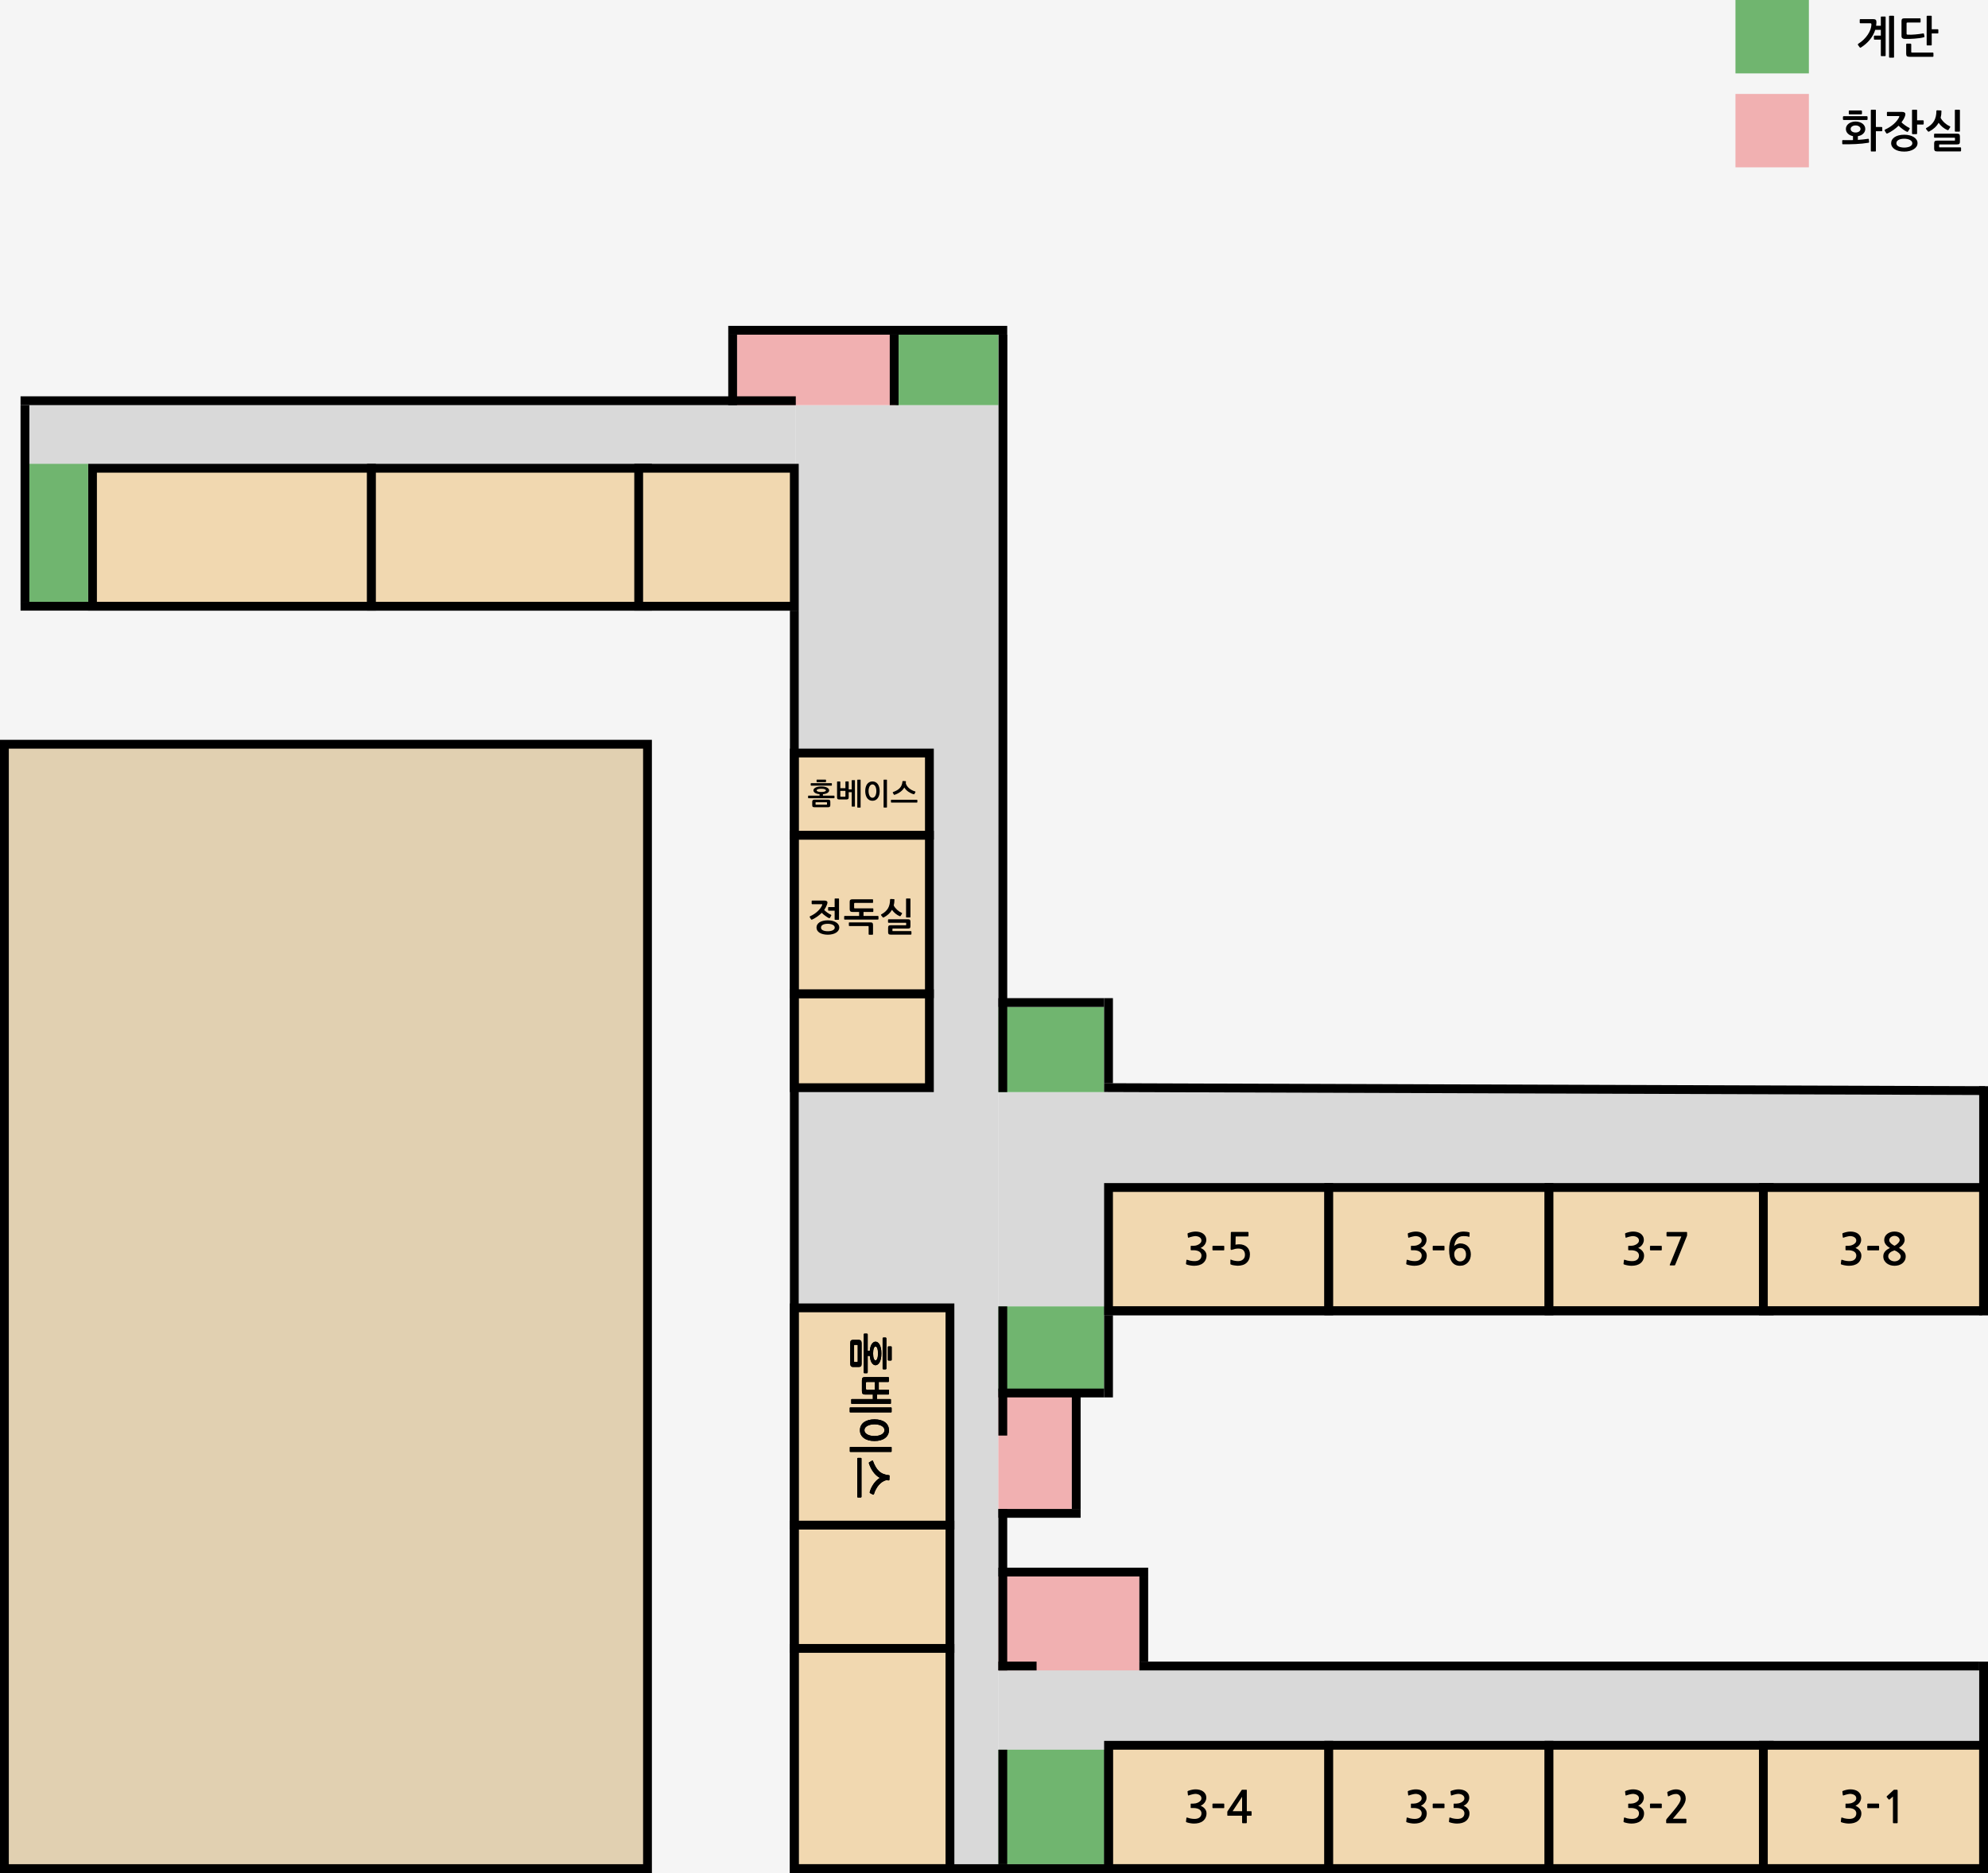 <svg width="677" height="638" viewBox="0 0 677 638" fill="none" xmlns="http://www.w3.org/2000/svg">
<rect width="677" height="638" fill="#F5F5F5"/>
<rect x="1.5" y="253.5" width="219" height="383" fill="#E1D0B1" stroke="black" stroke-width="3"/>
<rect x="340" y="372" width="334" height="73" fill="#D9D9D9"/>
<rect x="271" y="138" width="69" height="497" fill="#D9D9D9"/>
<rect x="7" y="138" width="264" height="68" fill="#D9D9D9"/>
<rect x="340" y="566" width="334" height="69" fill="#D9D9D9"/>
<rect x="31.5" y="159.5" width="95" height="47" fill="#F1D8B0" stroke="black" stroke-width="3"/>
<rect x="251" y="114" width="54" height="24" fill="#F1B0B1"/>
<rect x="126.5" y="159.5" width="94" height="47" fill="#F1D8B0" stroke="black" stroke-width="3"/>
<rect x="217.5" y="159.5" width="53" height="47" fill="#F1D8B0" stroke="black" stroke-width="3"/>
<rect x="270.5" y="561.5" width="53" height="75" fill="#F1D8B0" stroke="black" stroke-width="3"/>
<rect x="377.5" y="594.5" width="75" height="42" fill="#F1D8B0" stroke="black" stroke-width="3"/>
<rect x="452.5" y="594.5" width="75" height="42" fill="#F1D8B0" stroke="black" stroke-width="3"/>
<rect x="527.5" y="594.5" width="75" height="42" fill="#F1D8B0" stroke="black" stroke-width="3"/>
<rect x="600.5" y="594.5" width="75" height="42" fill="#F1D8B0" stroke="black" stroke-width="3"/>
<rect x="377.5" y="404.5" width="75" height="42" fill="#F1D8B0" stroke="black" stroke-width="3"/>
<rect x="452.5" y="404.5" width="75" height="42" fill="#F1D8B0" stroke="black" stroke-width="3"/>
<rect x="527.5" y="404.5" width="75" height="42" fill="#F1D8B0" stroke="black" stroke-width="3"/>
<rect x="600.5" y="404.5" width="75" height="42" fill="#F1D8B0" stroke="black" stroke-width="3"/>
<rect x="270.5" y="519.5" width="53" height="42" fill="#F1D8B0" stroke="black" stroke-width="3"/>
<rect x="270.5" y="338.5" width="46" height="32" fill="#F1D8B0" stroke="black" stroke-width="3"/>
<rect x="270.5" y="284.5" width="46" height="54" fill="#F1D8B0" stroke="black" stroke-width="3"/>
<rect x="270.5" y="256.5" width="46" height="28" fill="#F1D8B0" stroke="black" stroke-width="3"/>
<rect x="270.5" y="445.5" width="53" height="74" fill="#F1D8B0" stroke="black" stroke-width="3"/>
<rect x="591" width="25" height="25" fill="#70B56F"/>
<rect x="591" y="32" width="25" height="25" fill="#F1B0B1"/>
<path d="M633.77 16.155C633.69 16.205 633.61 16.235 633.53 16.245C633.45 16.255 633.385 16.225 633.335 16.155L632.735 15.33C632.675 15.24 632.66 15.16 632.69 15.09C632.73 15.01 632.775 14.95 632.825 14.91C633.505 14.49 634.115 14.015 634.655 13.485C635.205 12.945 635.67 12.39 636.05 11.82C636.44 11.24 636.74 10.66 636.95 10.08C637.16 9.5 637.275 8.96 637.295 8.46C637.305 8.25 637.285 8.11 637.235 8.04C637.185 7.96 637.055 7.92 636.845 7.92H633.53C633.39 7.92 633.32 7.855 633.32 7.725V6.705C633.32 6.655 633.34 6.61 633.38 6.57C633.43 6.53 633.48 6.51 633.53 6.51H637.895C638.325 6.51 638.62 6.595 638.78 6.765C638.94 6.925 639.015 7.2 639.005 7.59C638.995 7.79 638.98 7.99 638.96 8.19C638.95 8.39 638.93 8.585 638.9 8.775H640.505V5.82C640.505 5.69 640.575 5.625 640.715 5.625H641.945C642.075 5.625 642.14 5.69 642.14 5.82V18.915C642.14 19.055 642.075 19.125 641.945 19.125H640.715C640.575 19.125 640.505 19.055 640.505 18.915V13.5H638.36C638.31 13.5 638.26 13.48 638.21 13.44C638.17 13.4 638.15 13.355 638.15 13.305V12.315C638.15 12.265 638.17 12.225 638.21 12.195C638.26 12.155 638.31 12.135 638.36 12.135H640.505V10.155H638.6C638.22 11.365 637.615 12.48 636.785 13.5C635.955 14.52 634.95 15.405 633.77 16.155ZM645.005 19.44C645.005 19.57 644.94 19.635 644.81 19.635H643.505C643.375 19.635 643.31 19.57 643.31 19.44V5.565C643.31 5.435 643.38 5.37 643.52 5.37H644.81C644.94 5.37 645.005 5.435 645.005 5.565V19.44ZM655.361 12.39C655.381 12.5 655.361 12.575 655.301 12.615C655.251 12.645 655.201 12.67 655.151 12.69C654.781 12.8 654.326 12.895 653.786 12.975C653.246 13.045 652.671 13.105 652.061 13.155C651.461 13.205 650.861 13.24 650.261 13.26C649.661 13.28 649.116 13.28 648.626 13.26C648.296 13.24 648.031 13.155 647.831 13.005C647.641 12.855 647.546 12.605 647.546 12.255V7.185C647.546 6.835 647.616 6.59 647.756 6.45C647.906 6.31 648.171 6.24 648.551 6.24H653.831C653.971 6.24 654.041 6.305 654.041 6.435V7.485C654.041 7.615 653.971 7.68 653.831 7.68H649.541C649.361 7.68 649.271 7.765 649.271 7.935V11.4C649.271 11.56 649.296 11.665 649.346 11.715C649.406 11.765 649.531 11.795 649.721 11.805C650.041 11.825 650.411 11.83 650.831 11.82C651.261 11.8 651.706 11.775 652.166 11.745C652.636 11.705 653.106 11.655 653.576 11.595C654.046 11.535 654.486 11.465 654.896 11.385C655.066 11.355 655.166 11.41 655.196 11.55L655.361 12.39ZM658.421 19.17C658.421 19.23 658.396 19.275 658.346 19.305C658.306 19.335 658.261 19.35 658.211 19.35H650.276C649.826 19.35 649.521 19.27 649.361 19.11C649.211 18.95 649.136 18.675 649.136 18.285V15.09C649.136 15.04 649.156 14.99 649.196 14.94C649.246 14.89 649.296 14.865 649.346 14.865H650.636C650.696 14.865 650.746 14.89 650.786 14.94C650.836 14.98 650.861 15.03 650.861 15.09V17.67C650.861 17.77 650.881 17.835 650.921 17.865C650.961 17.895 651.031 17.91 651.131 17.91H658.211C658.261 17.91 658.306 17.93 658.346 17.97C658.396 18.01 658.421 18.055 658.421 18.105V19.17ZM660.086 11.22C660.086 11.27 660.061 11.315 660.011 11.355C659.971 11.385 659.926 11.4 659.876 11.4H657.836V15.285C657.836 15.415 657.771 15.48 657.641 15.48H656.306C656.176 15.48 656.111 15.415 656.111 15.285V5.565C656.111 5.435 656.176 5.37 656.306 5.37H657.641C657.771 5.37 657.836 5.435 657.836 5.565V9.96H659.876C659.926 9.96 659.971 9.98 660.011 10.02C660.061 10.05 660.086 10.09 660.086 10.14V11.22Z" fill="black"/>
<path d="M631.905 41.39C632.365 41.39 632.795 41.455 633.195 41.585C633.595 41.705 633.945 41.875 634.245 42.095C634.545 42.315 634.78 42.585 634.95 42.905C635.12 43.215 635.205 43.555 635.205 43.925C635.205 44.245 635.14 44.545 635.01 44.825C634.89 45.095 634.715 45.335 634.485 45.545C634.265 45.755 634 45.935 633.69 46.085C633.38 46.225 633.045 46.325 632.685 46.385V47.645C633.855 47.585 635.01 47.465 636.15 47.285C636.2 47.275 636.255 47.28 636.315 47.3C636.375 47.31 636.41 47.355 636.42 47.435L636.51 48.365C636.52 48.445 636.505 48.505 636.465 48.545C636.425 48.585 636.38 48.61 636.33 48.62C634.93 48.85 633.48 49 631.98 49.07C630.48 49.14 629.01 49.165 627.57 49.145C627.51 49.145 627.46 49.125 627.42 49.085C627.38 49.035 627.36 48.98 627.36 48.92V47.945C627.36 47.795 627.43 47.72 627.57 47.72C628.71 47.75 629.86 47.75 631.02 47.72V46.37C630.67 46.3 630.345 46.195 630.045 46.055C629.755 45.905 629.5 45.725 629.28 45.515C629.07 45.305 628.905 45.07 628.785 44.81C628.665 44.54 628.605 44.245 628.605 43.925C628.605 43.555 628.69 43.215 628.86 42.905C629.04 42.585 629.28 42.315 629.58 42.095C629.88 41.875 630.23 41.705 630.63 41.585C631.03 41.455 631.455 41.39 631.905 41.39ZM640.995 44.51C640.995 44.56 640.97 44.605 640.92 44.645C640.88 44.685 640.835 44.705 640.785 44.705H638.82V51.41C638.82 51.54 638.755 51.605 638.625 51.605H637.29C637.16 51.605 637.095 51.54 637.095 51.41V37.565C637.095 37.435 637.16 37.37 637.29 37.37H638.625C638.755 37.37 638.82 37.435 638.82 37.565V43.265H640.785C640.835 43.265 640.88 43.285 640.92 43.325C640.97 43.365 640.995 43.41 640.995 43.46V44.51ZM635.985 40.655C635.985 40.715 635.96 40.77 635.91 40.82C635.87 40.86 635.82 40.88 635.76 40.88H627.84C627.79 40.88 627.735 40.855 627.675 40.805C627.625 40.755 627.6 40.7 627.6 40.64V39.8C627.6 39.75 627.63 39.7 627.69 39.65C627.75 39.6 627.805 39.575 627.855 39.575H635.76C635.82 39.575 635.87 39.6 635.91 39.65C635.96 39.69 635.985 39.74 635.985 39.8V40.655ZM631.905 42.725C631.425 42.725 631.025 42.84 630.705 43.07C630.385 43.29 630.225 43.575 630.225 43.925C630.225 44.275 630.38 44.565 630.69 44.795C631.01 45.025 631.415 45.14 631.905 45.14C632.395 45.14 632.795 45.025 633.105 44.795C633.425 44.565 633.585 44.275 633.585 43.925C633.585 43.575 633.425 43.29 633.105 43.07C632.795 42.84 632.395 42.725 631.905 42.725ZM634.08 38.705C634.08 38.775 634.055 38.835 634.005 38.885C633.965 38.935 633.91 38.96 633.84 38.96H629.82C629.78 38.96 629.73 38.94 629.67 38.9C629.62 38.86 629.595 38.8 629.595 38.72V37.85C629.595 37.78 629.62 37.725 629.67 37.685C629.73 37.645 629.78 37.625 629.82 37.625H633.84C633.9 37.625 633.955 37.65 634.005 37.7C634.055 37.75 634.08 37.805 634.08 37.865V38.705ZM653.001 48.755C653.001 49.175 652.886 49.565 652.656 49.925C652.426 50.275 652.111 50.575 651.711 50.825C651.311 51.085 650.831 51.285 650.271 51.425C649.721 51.565 649.126 51.635 648.486 51.635C647.796 51.635 647.176 51.565 646.626 51.425C646.076 51.285 645.606 51.085 645.216 50.825C644.836 50.575 644.541 50.275 644.331 49.925C644.121 49.575 644.016 49.185 644.016 48.755C644.016 48.335 644.121 47.95 644.331 47.6C644.541 47.25 644.836 46.95 645.216 46.7C645.606 46.44 646.076 46.24 646.626 46.1C647.176 45.96 647.796 45.89 648.486 45.89C649.126 45.89 649.721 45.96 650.271 46.1C650.831 46.24 651.311 46.435 651.711 46.685C652.111 46.935 652.426 47.235 652.656 47.585C652.886 47.935 653.001 48.325 653.001 48.755ZM642.801 45.44C642.731 45.47 642.646 45.485 642.546 45.485C642.456 45.485 642.381 45.43 642.321 45.32L641.856 44.57C641.806 44.49 641.791 44.405 641.811 44.315C641.841 44.225 641.906 44.155 642.006 44.105C643.116 43.595 644.081 42.975 644.901 42.245C645.731 41.505 646.346 40.72 646.746 39.89C646.796 39.8 646.816 39.72 646.806 39.65C646.796 39.58 646.711 39.545 646.551 39.545H642.786C642.716 39.545 642.661 39.52 642.621 39.47C642.591 39.42 642.576 39.365 642.576 39.305V38.315C642.576 38.175 642.651 38.105 642.801 38.105H647.616C648.056 38.105 648.381 38.185 648.591 38.345C648.811 38.505 648.896 38.75 648.846 39.08C648.826 39.19 648.801 39.305 648.771 39.425C648.741 39.545 648.706 39.65 648.666 39.74C648.546 40.06 648.386 40.385 648.186 40.715C647.996 41.035 647.781 41.355 647.541 41.675C647.721 41.855 647.921 42.035 648.141 42.215C648.361 42.395 648.586 42.565 648.816 42.725C649.046 42.885 649.271 43.035 649.491 43.175C649.721 43.305 649.936 43.42 650.136 43.52C650.246 43.57 650.316 43.625 650.346 43.685C650.376 43.735 650.356 43.81 650.286 43.91L649.791 44.75C649.681 44.93 649.531 44.965 649.341 44.855C649.161 44.775 648.951 44.665 648.711 44.525C648.481 44.375 648.241 44.21 647.991 44.03C647.741 43.84 647.491 43.645 647.241 43.445C646.991 43.235 646.761 43.025 646.551 42.815C646.021 43.335 645.436 43.82 644.796 44.27C644.156 44.72 643.491 45.11 642.801 45.44ZM655.101 42.23C655.101 42.28 655.076 42.325 655.026 42.365C654.986 42.405 654.936 42.425 654.876 42.425H652.851V45.485C652.851 45.535 652.831 45.585 652.791 45.635C652.751 45.675 652.706 45.695 652.656 45.695H651.321C651.271 45.695 651.226 45.675 651.186 45.635C651.146 45.585 651.126 45.53 651.126 45.47V37.565C651.126 37.435 651.191 37.37 651.321 37.37H652.656C652.786 37.37 652.851 37.435 652.851 37.565V40.985H654.876C654.936 40.985 654.986 41.005 655.026 41.045C655.076 41.085 655.101 41.13 655.101 41.18V42.23ZM651.231 48.8C651.231 48.55 651.156 48.33 651.006 48.14C650.856 47.95 650.656 47.79 650.406 47.66C650.156 47.53 649.866 47.43 649.536 47.36C649.206 47.29 648.856 47.255 648.486 47.255C647.686 47.255 647.036 47.39 646.536 47.66C646.046 47.92 645.801 48.3 645.801 48.8C645.801 49.04 645.866 49.25 645.996 49.43C646.136 49.61 646.321 49.765 646.551 49.895C646.791 50.015 647.076 50.105 647.406 50.165C647.736 50.235 648.096 50.27 648.486 50.27C648.856 50.27 649.206 50.235 649.536 50.165C649.866 50.105 650.156 50.015 650.406 49.895C650.656 49.765 650.856 49.61 651.006 49.43C651.156 49.25 651.231 49.04 651.231 48.8ZM667.828 51.365C667.828 51.415 667.803 51.46 667.753 51.5C667.713 51.55 667.673 51.575 667.633 51.575H659.668C659.278 51.575 659.013 51.5 658.873 51.35C658.733 51.2 658.663 50.965 658.663 50.645V48.815C658.663 48.495 658.728 48.265 658.858 48.125C658.998 47.975 659.263 47.9 659.653 47.9H665.578C665.658 47.9 665.708 47.89 665.728 47.87C665.748 47.84 665.758 47.78 665.758 47.69V47.135C665.758 47.025 665.748 46.96 665.728 46.94C665.708 46.92 665.653 46.91 665.563 46.91H658.843C658.793 46.91 658.743 46.895 658.693 46.865C658.653 46.825 658.633 46.78 658.633 46.73V45.74C658.633 45.69 658.653 45.645 658.693 45.605C658.743 45.555 658.793 45.53 658.843 45.53H666.418C666.828 45.53 667.098 45.6 667.228 45.74C667.368 45.88 667.438 46.12 667.438 46.46V48.275C667.438 48.625 667.368 48.865 667.228 48.995C667.098 49.125 666.828 49.19 666.418 49.19H660.538C660.458 49.19 660.408 49.205 660.388 49.235C660.368 49.255 660.358 49.305 660.358 49.385V50.015C660.358 50.105 660.368 50.155 660.388 50.165C660.408 50.185 660.463 50.195 660.553 50.195H667.618C667.668 50.195 667.713 50.215 667.753 50.255C667.803 50.295 667.828 50.345 667.828 50.405V51.365ZM657.028 44.765C656.808 44.895 656.648 44.89 656.548 44.75L655.948 44.015C655.888 43.935 655.858 43.86 655.858 43.79C655.868 43.71 655.923 43.645 656.023 43.595C657.213 42.945 658.078 42.16 658.618 41.24C659.158 40.31 659.428 39.16 659.428 37.79C659.428 37.72 659.453 37.665 659.503 37.625C659.563 37.585 659.618 37.565 659.668 37.565L660.958 37.625C661.088 37.625 661.153 37.7 661.153 37.85C661.153 38.27 661.128 38.67 661.078 39.05C661.028 39.42 660.958 39.78 660.868 40.13C661.038 40.46 661.248 40.775 661.498 41.075C661.748 41.375 662.013 41.65 662.293 41.9C662.573 42.15 662.858 42.37 663.148 42.56C663.448 42.74 663.733 42.89 664.003 43.01C664.173 43.08 664.203 43.205 664.093 43.385L663.583 44.195C663.483 44.345 663.353 44.385 663.193 44.315C662.593 44.055 662.033 43.71 661.513 43.28C661.003 42.85 660.558 42.365 660.178 41.825C659.828 42.455 659.383 43.015 658.843 43.505C658.313 43.985 657.708 44.405 657.028 44.765ZM667.438 44.645C667.438 44.775 667.373 44.84 667.243 44.84H665.908C665.778 44.84 665.713 44.77 665.713 44.63V37.565C665.713 37.435 665.778 37.37 665.908 37.37H667.243C667.373 37.37 667.438 37.435 667.438 37.565V44.645Z" fill="black"/>
<rect x="305" y="114" width="35" height="24" fill="#70B56F"/>
<rect x="10" y="158" width="20" height="47" fill="#70B56F"/>
<rect x="340" y="445" width="36" height="29" fill="#70B56F"/>
<rect x="340" y="343" width="36" height="29" fill="#70B56F"/>
<rect x="340" y="537" width="48" height="32" fill="#F1B0B1"/>
<rect x="340" y="474" width="25" height="40" fill="#F1B0B1"/>
<rect x="340" y="596" width="36" height="39" fill="#70B56F"/>
<line x1="7" y1="206.5" x2="269" y2="206.5" stroke="black" stroke-width="3"/>
<line x1="7" y1="136.5" x2="271" y2="136.5" stroke="black" stroke-width="3"/>
<line x1="343" y1="112.5" x2="248" y2="112.5" stroke="black" stroke-width="3"/>
<line x1="341.5" y1="372" x2="341.553" y2="114" stroke="black" stroke-width="3"/>
<line x1="249.5" y1="138" x2="249.5" y2="114" stroke="black" stroke-width="3"/>
<line x1="270.5" y1="208" x2="270.5" y2="635" stroke="black" stroke-width="3"/>
<line x1="389.5" y1="537" x2="389.5" y2="566" stroke="black" stroke-width="3"/>
<line x1="366.5" y1="474" x2="366.5" y2="514" stroke="black" stroke-width="3"/>
<line x1="377.5" y1="448" x2="377.5" y2="476" stroke="black" stroke-width="3"/>
<line x1="377.5" y1="340" x2="377.5" y2="369" stroke="black" stroke-width="3"/>
<line x1="675.5" y1="370" x2="675.5" y2="448" stroke="black" stroke-width="3"/>
<line x1="675.5" y1="566" x2="675.5" y2="638" stroke="black" stroke-width="3"/>
<line x1="675.995" y1="371.5" x2="375.995" y2="370.476" stroke="black" stroke-width="3"/>
<line x1="675" y1="446.5" x2="376" y2="446.5" stroke="black" stroke-width="3"/>
<line x1="391" y1="535.5" x2="340" y2="535.5" stroke="black" stroke-width="3"/>
<path d="M368 515.5L340 515.5" stroke="black" stroke-width="3"/>
<line x1="674" y1="636.5" x2="269" y2="636.5" stroke="black" stroke-width="3"/>
<line x1="8.5" y1="138" x2="8.5" y2="205" stroke="black" stroke-width="3"/>
<line x1="304.5" y1="138" x2="304.5" y2="114" stroke="black" stroke-width="3"/>
<line x1="341.5" y1="514" x2="341.5" y2="569" stroke="black" stroke-width="3"/>
<line x1="341.5" y1="596" x2="341.5" y2="635" stroke="black" stroke-width="3"/>
<line x1="377.5" y1="596" x2="377.5" y2="635" stroke="black" stroke-width="3"/>
<line x1="340" y1="474.5" x2="376" y2="474.5" stroke="black" stroke-width="3"/>
<line x1="340" y1="341.5" x2="376" y2="341.5" stroke="black" stroke-width="3"/>
<line x1="341.5" y1="445" x2="341.5" y2="489" stroke="black" stroke-width="3"/>
<line x1="353" y1="567.5" x2="340" y2="567.5" stroke="black" stroke-width="3"/>
<line x1="674" y1="567.5" x2="388" y2="567.5" stroke="black" stroke-width="3"/>
<path d="M632.69 430.265C632.31 430.575 631.85 430.805 631.31 430.955C630.78 431.095 630.225 431.165 629.645 431.165C629.215 431.165 628.78 431.125 628.34 431.045C627.91 430.975 627.51 430.875 627.14 430.745C627.04 430.715 626.97 430.68 626.93 430.64C626.89 430.59 626.875 430.52 626.885 430.43L627.02 429.305C627.03 429.215 627.06 429.155 627.11 429.125C627.16 429.095 627.255 429.105 627.395 429.155C627.655 429.235 627.915 429.315 628.175 429.395C628.435 429.465 628.7 429.51 628.97 429.53C629.18 429.55 629.395 429.565 629.615 429.575C629.835 429.585 630.05 429.58 630.26 429.56C630.48 429.53 630.685 429.485 630.875 429.425C631.075 429.355 631.26 429.26 631.43 429.14C631.91 428.81 632.15 428.31 632.15 427.64C632.15 427.41 632.095 427.19 631.985 426.98C631.885 426.76 631.725 426.57 631.505 426.41C631.285 426.24 631 426.11 630.65 426.02C630.31 425.92 629.9 425.87 629.42 425.87H628.67C628.59 425.87 628.535 425.86 628.505 425.84C628.485 425.81 628.475 425.755 628.475 425.675V424.565C628.475 424.475 628.485 424.42 628.505 424.4C628.535 424.38 628.59 424.37 628.67 424.37H629.39C629.61 424.37 629.875 424.34 630.185 424.28C630.495 424.21 630.795 424.1 631.085 423.95C631.375 423.8 631.62 423.61 631.82 423.38C632.03 423.15 632.135 422.87 632.135 422.54C632.135 422.28 632.07 422.055 631.94 421.865C631.81 421.675 631.64 421.52 631.43 421.4C631.23 421.28 631.01 421.195 630.77 421.145C630.53 421.085 630.305 421.055 630.095 421.055C629.955 421.055 629.79 421.07 629.6 421.1C629.42 421.13 629.23 421.17 629.03 421.22C628.84 421.26 628.645 421.31 628.445 421.37C628.245 421.43 628.065 421.49 627.905 421.55C627.785 421.6 627.7 421.615 627.65 421.595C627.6 421.565 627.565 421.505 627.545 421.415L627.41 420.32C627.39 420.26 627.395 420.205 627.425 420.155C627.455 420.105 627.525 420.06 627.635 420.02C628.075 419.86 628.505 419.735 628.925 419.645C629.345 419.555 629.765 419.51 630.185 419.51C630.635 419.51 631.075 419.565 631.505 419.675C631.945 419.785 632.33 419.955 632.66 420.185C633 420.415 633.275 420.715 633.485 421.085C633.695 421.455 633.8 421.895 633.8 422.405C633.8 422.675 633.75 422.945 633.65 423.215C633.56 423.485 633.43 423.74 633.26 423.98C633.09 424.22 632.885 424.435 632.645 424.625C632.405 424.815 632.145 424.97 631.865 425.09C632.525 425.38 633.025 425.75 633.365 426.2C633.705 426.64 633.875 427.135 633.875 427.685C633.875 428.215 633.77 428.7 633.56 429.14C633.36 429.58 633.07 429.955 632.69 430.265ZM636.087 425.915C636.037 425.915 635.992 425.9 635.952 425.87C635.912 425.83 635.892 425.785 635.892 425.735V424.535C635.892 424.485 635.912 424.445 635.952 424.415C635.992 424.375 636.037 424.355 636.087 424.355H639.717C639.777 424.355 639.822 424.375 639.852 424.415C639.892 424.445 639.912 424.485 639.912 424.535V425.735C639.912 425.785 639.892 425.83 639.852 425.87C639.822 425.9 639.777 425.915 639.717 425.915H636.087ZM645.151 431.165C644.701 431.165 644.246 431.1 643.786 430.97C643.336 430.83 642.931 430.63 642.571 430.37C642.211 430.1 641.916 429.765 641.686 429.365C641.456 428.955 641.341 428.48 641.341 427.94C641.341 427.57 641.401 427.245 641.521 426.965C641.651 426.675 641.816 426.42 642.016 426.2C642.226 425.97 642.466 425.765 642.736 425.585C643.016 425.405 643.306 425.24 643.606 425.09C643.006 424.75 642.531 424.355 642.181 423.905C641.831 423.445 641.656 422.93 641.656 422.36C641.656 421.94 641.746 421.555 641.926 421.205C642.116 420.855 642.366 420.555 642.676 420.305C642.996 420.055 643.366 419.86 643.786 419.72C644.216 419.58 644.671 419.51 645.151 419.51C645.651 419.51 646.111 419.575 646.531 419.705C646.961 419.835 647.326 420.02 647.626 420.26C647.936 420.5 648.176 420.795 648.346 421.145C648.526 421.485 648.616 421.875 648.616 422.315C648.616 422.825 648.456 423.3 648.136 423.74C647.826 424.18 647.346 424.625 646.696 425.075C647.046 425.285 647.361 425.49 647.641 425.69C647.921 425.88 648.161 426.09 648.361 426.32C648.561 426.54 648.711 426.78 648.811 427.04C648.921 427.3 648.976 427.6 648.976 427.94C648.976 428.48 648.866 428.955 648.646 429.365C648.436 429.765 648.151 430.1 647.791 430.37C647.441 430.63 647.036 430.83 646.576 430.97C646.116 431.1 645.641 431.165 645.151 431.165ZM645.151 420.98C644.941 420.98 644.731 421.015 644.521 421.085C644.311 421.155 644.121 421.255 643.951 421.385C643.781 421.505 643.641 421.66 643.531 421.85C643.421 422.03 643.366 422.24 643.366 422.48C643.366 422.69 643.436 422.895 643.576 423.095C643.716 423.295 643.881 423.48 644.071 423.65C644.271 423.82 644.471 423.965 644.671 424.085C644.871 424.205 645.036 424.29 645.166 424.34C645.316 424.28 645.491 424.185 645.691 424.055C645.891 423.915 646.081 423.755 646.261 423.575C646.451 423.395 646.606 423.205 646.726 423.005C646.856 422.805 646.921 422.615 646.921 422.435C646.921 422.235 646.871 422.05 646.771 421.88C646.681 421.7 646.556 421.545 646.396 421.415C646.236 421.275 646.046 421.17 645.826 421.1C645.616 421.02 645.391 420.98 645.151 420.98ZM645.166 425.915C644.966 425.975 644.741 426.06 644.491 426.17C644.241 426.27 644.006 426.4 643.786 426.56C643.576 426.72 643.396 426.915 643.246 427.145C643.096 427.365 643.021 427.63 643.021 427.94C643.021 428.2 643.086 428.435 643.216 428.645C643.346 428.855 643.511 429.035 643.711 429.185C643.921 429.335 644.151 429.45 644.401 429.53C644.661 429.61 644.911 429.65 645.151 429.65C645.411 429.65 645.666 429.615 645.916 429.545C646.176 429.465 646.406 429.35 646.606 429.2C646.806 429.05 646.966 428.87 647.086 428.66C647.216 428.45 647.281 428.21 647.281 427.94C647.281 427.75 647.216 427.555 647.086 427.355C646.966 427.145 646.801 426.95 646.591 426.77C646.391 426.59 646.166 426.425 645.916 426.275C645.666 426.125 645.416 426.005 645.166 425.915Z" fill="black"/>
<path d="M558.69 430.265C558.31 430.575 557.85 430.805 557.31 430.955C556.78 431.095 556.225 431.165 555.645 431.165C555.215 431.165 554.78 431.125 554.34 431.045C553.91 430.975 553.51 430.875 553.14 430.745C553.04 430.715 552.97 430.68 552.93 430.64C552.89 430.59 552.875 430.52 552.885 430.43L553.02 429.305C553.03 429.215 553.06 429.155 553.11 429.125C553.16 429.095 553.255 429.105 553.395 429.155C553.655 429.235 553.915 429.315 554.175 429.395C554.435 429.465 554.7 429.51 554.97 429.53C555.18 429.55 555.395 429.565 555.615 429.575C555.835 429.585 556.05 429.58 556.26 429.56C556.48 429.53 556.685 429.485 556.875 429.425C557.075 429.355 557.26 429.26 557.43 429.14C557.91 428.81 558.15 428.31 558.15 427.64C558.15 427.41 558.095 427.19 557.985 426.98C557.885 426.76 557.725 426.57 557.505 426.41C557.285 426.24 557 426.11 556.65 426.02C556.31 425.92 555.9 425.87 555.42 425.87H554.67C554.59 425.87 554.535 425.86 554.505 425.84C554.485 425.81 554.475 425.755 554.475 425.675V424.565C554.475 424.475 554.485 424.42 554.505 424.4C554.535 424.38 554.59 424.37 554.67 424.37H555.39C555.61 424.37 555.875 424.34 556.185 424.28C556.495 424.21 556.795 424.1 557.085 423.95C557.375 423.8 557.62 423.61 557.82 423.38C558.03 423.15 558.135 422.87 558.135 422.54C558.135 422.28 558.07 422.055 557.94 421.865C557.81 421.675 557.64 421.52 557.43 421.4C557.23 421.28 557.01 421.195 556.77 421.145C556.53 421.085 556.305 421.055 556.095 421.055C555.955 421.055 555.79 421.07 555.6 421.1C555.42 421.13 555.23 421.17 555.03 421.22C554.84 421.26 554.645 421.31 554.445 421.37C554.245 421.43 554.065 421.49 553.905 421.55C553.785 421.6 553.7 421.615 553.65 421.595C553.6 421.565 553.565 421.505 553.545 421.415L553.41 420.32C553.39 420.26 553.395 420.205 553.425 420.155C553.455 420.105 553.525 420.06 553.635 420.02C554.075 419.86 554.505 419.735 554.925 419.645C555.345 419.555 555.765 419.51 556.185 419.51C556.635 419.51 557.075 419.565 557.505 419.675C557.945 419.785 558.33 419.955 558.66 420.185C559 420.415 559.275 420.715 559.485 421.085C559.695 421.455 559.8 421.895 559.8 422.405C559.8 422.675 559.75 422.945 559.65 423.215C559.56 423.485 559.43 423.74 559.26 423.98C559.09 424.22 558.885 424.435 558.645 424.625C558.405 424.815 558.145 424.97 557.865 425.09C558.525 425.38 559.025 425.75 559.365 426.2C559.705 426.64 559.875 427.135 559.875 427.685C559.875 428.215 559.77 428.7 559.56 429.14C559.36 429.58 559.07 429.955 558.69 430.265ZM562.087 425.915C562.037 425.915 561.992 425.9 561.952 425.87C561.912 425.83 561.892 425.785 561.892 425.735V424.535C561.892 424.485 561.912 424.445 561.952 424.415C561.992 424.375 562.037 424.355 562.087 424.355H565.717C565.777 424.355 565.822 424.375 565.852 424.415C565.892 424.445 565.912 424.485 565.912 424.535V425.735C565.912 425.785 565.892 425.83 565.852 425.87C565.822 425.9 565.777 425.915 565.717 425.915H562.087ZM570.476 430.835C570.436 430.915 570.396 430.97 570.356 431C570.316 431.03 570.246 431.045 570.146 431.045H568.931C568.781 431.045 568.686 431.03 568.646 431C568.606 430.96 568.606 430.885 568.646 430.775L572.561 421.19H567.776C567.706 421.19 567.646 421.17 567.596 421.13C567.546 421.08 567.521 421.015 567.521 420.935V419.885C567.521 419.725 567.606 419.645 567.776 419.645H574.166C574.336 419.645 574.436 419.665 574.466 419.705C574.506 419.735 574.526 419.805 574.526 419.915V420.83C574.526 420.91 574.501 420.99 574.451 421.07L570.476 430.835Z" fill="black"/>
<path d="M484.69 430.265C484.31 430.575 483.85 430.805 483.31 430.955C482.78 431.095 482.225 431.165 481.645 431.165C481.215 431.165 480.78 431.125 480.34 431.045C479.91 430.975 479.51 430.875 479.14 430.745C479.04 430.715 478.97 430.68 478.93 430.64C478.89 430.59 478.875 430.52 478.885 430.43L479.02 429.305C479.03 429.215 479.06 429.155 479.11 429.125C479.16 429.095 479.255 429.105 479.395 429.155C479.655 429.235 479.915 429.315 480.175 429.395C480.435 429.465 480.7 429.51 480.97 429.53C481.18 429.55 481.395 429.565 481.615 429.575C481.835 429.585 482.05 429.58 482.26 429.56C482.48 429.53 482.685 429.485 482.875 429.425C483.075 429.355 483.26 429.26 483.43 429.14C483.91 428.81 484.15 428.31 484.15 427.64C484.15 427.41 484.095 427.19 483.985 426.98C483.885 426.76 483.725 426.57 483.505 426.41C483.285 426.24 483 426.11 482.65 426.02C482.31 425.92 481.9 425.87 481.42 425.87H480.67C480.59 425.87 480.535 425.86 480.505 425.84C480.485 425.81 480.475 425.755 480.475 425.675V424.565C480.475 424.475 480.485 424.42 480.505 424.4C480.535 424.38 480.59 424.37 480.67 424.37H481.39C481.61 424.37 481.875 424.34 482.185 424.28C482.495 424.21 482.795 424.1 483.085 423.95C483.375 423.8 483.62 423.61 483.82 423.38C484.03 423.15 484.135 422.87 484.135 422.54C484.135 422.28 484.07 422.055 483.94 421.865C483.81 421.675 483.64 421.52 483.43 421.4C483.23 421.28 483.01 421.195 482.77 421.145C482.53 421.085 482.305 421.055 482.095 421.055C481.955 421.055 481.79 421.07 481.6 421.1C481.42 421.13 481.23 421.17 481.03 421.22C480.84 421.26 480.645 421.31 480.445 421.37C480.245 421.43 480.065 421.49 479.905 421.55C479.785 421.6 479.7 421.615 479.65 421.595C479.6 421.565 479.565 421.505 479.545 421.415L479.41 420.32C479.39 420.26 479.395 420.205 479.425 420.155C479.455 420.105 479.525 420.06 479.635 420.02C480.075 419.86 480.505 419.735 480.925 419.645C481.345 419.555 481.765 419.51 482.185 419.51C482.635 419.51 483.075 419.565 483.505 419.675C483.945 419.785 484.33 419.955 484.66 420.185C485 420.415 485.275 420.715 485.485 421.085C485.695 421.455 485.8 421.895 485.8 422.405C485.8 422.675 485.75 422.945 485.65 423.215C485.56 423.485 485.43 423.74 485.26 423.98C485.09 424.22 484.885 424.435 484.645 424.625C484.405 424.815 484.145 424.97 483.865 425.09C484.525 425.38 485.025 425.75 485.365 426.2C485.705 426.64 485.875 427.135 485.875 427.685C485.875 428.215 485.77 428.7 485.56 429.14C485.36 429.58 485.07 429.955 484.69 430.265ZM488.087 425.915C488.037 425.915 487.992 425.9 487.952 425.87C487.912 425.83 487.892 425.785 487.892 425.735V424.535C487.892 424.485 487.912 424.445 487.952 424.415C487.992 424.375 488.037 424.355 488.087 424.355H491.717C491.777 424.355 491.822 424.375 491.852 424.415C491.892 424.445 491.912 424.485 491.912 424.535V425.735C491.912 425.785 491.892 425.83 491.852 425.87C491.822 425.9 491.777 425.915 491.717 425.915H488.087ZM497.166 431.165C495.986 431.165 495.076 430.725 494.436 429.845C493.806 428.955 493.491 427.575 493.491 425.705C493.491 424.865 493.576 424.07 493.746 423.32C493.916 422.56 494.196 421.9 494.586 421.34C494.986 420.78 495.506 420.335 496.146 420.005C496.786 419.675 497.571 419.51 498.501 419.51C498.791 419.51 499.111 419.535 499.461 419.585C499.821 419.635 500.116 419.7 500.346 419.78C500.436 419.81 500.476 419.875 500.466 419.975L500.421 421.175C500.401 421.315 500.321 421.355 500.181 421.295C499.921 421.195 499.641 421.13 499.341 421.1C499.051 421.07 498.731 421.055 498.381 421.055C497.861 421.055 497.416 421.145 497.046 421.325C496.686 421.495 496.381 421.735 496.131 422.045C495.881 422.355 495.681 422.72 495.531 423.14C495.391 423.56 495.286 424.01 495.216 424.49C495.306 424.37 495.426 424.255 495.576 424.145C495.736 424.025 495.906 423.925 496.086 423.845C496.276 423.755 496.471 423.685 496.671 423.635C496.871 423.575 497.066 423.545 497.256 423.545C497.796 423.545 498.286 423.635 498.726 423.815C499.176 423.985 499.561 424.235 499.881 424.565C500.201 424.885 500.446 425.275 500.616 425.735C500.796 426.185 500.886 426.695 500.886 427.265C500.886 427.815 500.801 428.33 500.631 428.81C500.461 429.28 500.211 429.69 499.881 430.04C499.561 430.39 499.171 430.665 498.711 430.865C498.251 431.065 497.736 431.165 497.166 431.165ZM497.316 425.105C496.666 425.105 496.156 425.305 495.786 425.705C495.416 426.095 495.231 426.595 495.231 427.205C495.231 427.545 495.281 427.865 495.381 428.165C495.481 428.465 495.616 428.73 495.786 428.96C495.966 429.18 496.176 429.355 496.416 429.485C496.656 429.615 496.916 429.68 497.196 429.68C497.796 429.68 498.286 429.47 498.666 429.05C499.046 428.63 499.236 428.06 499.236 427.34C499.236 426.65 499.066 426.105 498.726 425.705C498.396 425.305 497.926 425.105 497.316 425.105Z" fill="black"/>
<path d="M409.69 430.265C409.31 430.575 408.85 430.805 408.31 430.955C407.78 431.095 407.225 431.165 406.645 431.165C406.215 431.165 405.78 431.125 405.34 431.045C404.91 430.975 404.51 430.875 404.14 430.745C404.04 430.715 403.97 430.68 403.93 430.64C403.89 430.59 403.875 430.52 403.885 430.43L404.02 429.305C404.03 429.215 404.06 429.155 404.11 429.125C404.16 429.095 404.255 429.105 404.395 429.155C404.655 429.235 404.915 429.315 405.175 429.395C405.435 429.465 405.7 429.51 405.97 429.53C406.18 429.55 406.395 429.565 406.615 429.575C406.835 429.585 407.05 429.58 407.26 429.56C407.48 429.53 407.685 429.485 407.875 429.425C408.075 429.355 408.26 429.26 408.43 429.14C408.91 428.81 409.15 428.31 409.15 427.64C409.15 427.41 409.095 427.19 408.985 426.98C408.885 426.76 408.725 426.57 408.505 426.41C408.285 426.24 408 426.11 407.65 426.02C407.31 425.92 406.9 425.87 406.42 425.87H405.67C405.59 425.87 405.535 425.86 405.505 425.84C405.485 425.81 405.475 425.755 405.475 425.675V424.565C405.475 424.475 405.485 424.42 405.505 424.4C405.535 424.38 405.59 424.37 405.67 424.37H406.39C406.61 424.37 406.875 424.34 407.185 424.28C407.495 424.21 407.795 424.1 408.085 423.95C408.375 423.8 408.62 423.61 408.82 423.38C409.03 423.15 409.135 422.87 409.135 422.54C409.135 422.28 409.07 422.055 408.94 421.865C408.81 421.675 408.64 421.52 408.43 421.4C408.23 421.28 408.01 421.195 407.77 421.145C407.53 421.085 407.305 421.055 407.095 421.055C406.955 421.055 406.79 421.07 406.6 421.1C406.42 421.13 406.23 421.17 406.03 421.22C405.84 421.26 405.645 421.31 405.445 421.37C405.245 421.43 405.065 421.49 404.905 421.55C404.785 421.6 404.7 421.615 404.65 421.595C404.6 421.565 404.565 421.505 404.545 421.415L404.41 420.32C404.39 420.26 404.395 420.205 404.425 420.155C404.455 420.105 404.525 420.06 404.635 420.02C405.075 419.86 405.505 419.735 405.925 419.645C406.345 419.555 406.765 419.51 407.185 419.51C407.635 419.51 408.075 419.565 408.505 419.675C408.945 419.785 409.33 419.955 409.66 420.185C410 420.415 410.275 420.715 410.485 421.085C410.695 421.455 410.8 421.895 410.8 422.405C410.8 422.675 410.75 422.945 410.65 423.215C410.56 423.485 410.43 423.74 410.26 423.98C410.09 424.22 409.885 424.435 409.645 424.625C409.405 424.815 409.145 424.97 408.865 425.09C409.525 425.38 410.025 425.75 410.365 426.2C410.705 426.64 410.875 427.135 410.875 427.685C410.875 428.215 410.77 428.7 410.56 429.14C410.36 429.58 410.07 429.955 409.69 430.265ZM413.087 425.915C413.037 425.915 412.992 425.9 412.952 425.87C412.912 425.83 412.892 425.785 412.892 425.735V424.535C412.892 424.485 412.912 424.445 412.952 424.415C412.992 424.375 413.037 424.355 413.087 424.355H416.717C416.777 424.355 416.822 424.375 416.852 424.415C416.892 424.445 416.912 424.485 416.912 424.535V425.735C416.912 425.785 416.892 425.83 416.852 425.87C416.822 425.9 416.777 425.915 416.717 425.915H413.087ZM424.491 430.175C424.131 430.505 423.691 430.75 423.171 430.91C422.651 431.07 422.106 431.15 421.536 431.15C421.436 431.15 421.281 431.14 421.071 431.12C420.871 431.11 420.651 431.085 420.411 431.045C420.181 431.015 419.946 430.975 419.706 430.925C419.476 430.865 419.281 430.795 419.121 430.715C419.051 430.675 419.011 430.64 419.001 430.61C419.001 430.57 419.001 430.515 419.001 430.445V429.23C419.001 429.05 419.106 429.01 419.316 429.11C419.466 429.19 419.641 429.26 419.841 429.32C420.041 429.37 420.246 429.415 420.456 429.455C420.666 429.495 420.871 429.525 421.071 429.545C421.281 429.565 421.476 429.575 421.656 429.575C422.326 429.575 422.876 429.385 423.306 429.005C423.746 428.625 423.966 428.1 423.966 427.43C423.966 426.78 423.786 426.265 423.426 425.885C423.076 425.495 422.491 425.3 421.671 425.3C421.341 425.3 421.001 425.335 420.651 425.405C420.311 425.475 419.981 425.57 419.661 425.69C419.271 425.85 419.076 425.76 419.076 425.42L419.151 419.885C419.161 419.775 419.181 419.705 419.211 419.675C419.241 419.645 419.331 419.63 419.481 419.63H424.971C425.031 419.63 425.076 419.65 425.106 419.69C425.146 419.73 425.166 419.775 425.166 419.825V420.98C425.166 421.03 425.146 421.08 425.106 421.13C425.076 421.17 425.031 421.19 424.971 421.19H420.801L420.741 423.98C421.131 423.89 421.571 423.845 422.061 423.845C422.561 423.845 423.031 423.925 423.471 424.085C423.911 424.235 424.291 424.46 424.611 424.76C424.941 425.05 425.196 425.405 425.376 425.825C425.566 426.245 425.661 426.715 425.661 427.235C425.661 428.495 425.271 429.475 424.491 430.175Z" fill="black"/>
<path d="M285.816 315.934C285.816 316.298 285.716 316.632 285.517 316.935C285.326 317.238 285.053 317.498 284.698 317.715C284.351 317.932 283.94 318.096 283.463 318.209C282.986 318.33 282.471 318.391 281.916 318.391C281.318 318.391 280.781 318.33 280.304 318.209C279.827 318.096 279.42 317.932 279.082 317.715C278.753 317.507 278.497 317.251 278.315 316.948C278.142 316.645 278.055 316.307 278.055 315.934C278.055 315.57 278.142 315.241 278.315 314.946C278.497 314.643 278.753 314.383 279.082 314.166C279.42 313.949 279.827 313.785 280.304 313.672C280.781 313.551 281.318 313.49 281.916 313.49C282.471 313.49 282.986 313.551 283.463 313.672C283.94 313.785 284.351 313.949 284.698 314.166C285.053 314.374 285.326 314.63 285.517 314.933C285.716 315.228 285.816 315.561 285.816 315.934ZM276.586 313.23C276.534 313.256 276.465 313.269 276.378 313.269C276.291 313.26 276.222 313.208 276.17 313.113L275.78 312.476C275.737 312.407 275.724 312.333 275.741 312.255C275.767 312.177 275.823 312.121 275.91 312.086C276.395 311.869 276.855 311.618 277.288 311.332C277.721 311.037 278.111 310.725 278.458 310.396C278.813 310.067 279.121 309.724 279.381 309.369C279.641 309.014 279.84 308.658 279.979 308.303C280.014 308.225 280.027 308.156 280.018 308.095C280.018 308.034 279.949 308.004 279.81 308.004H276.586C276.534 308.004 276.491 307.982 276.456 307.939C276.421 307.896 276.404 307.848 276.404 307.796V306.938C276.404 306.886 276.421 306.843 276.456 306.808C276.499 306.773 276.547 306.756 276.599 306.756H280.707C281.088 306.756 281.37 306.825 281.552 306.964C281.743 307.103 281.816 307.315 281.773 307.601C281.756 307.696 281.73 307.796 281.695 307.9C281.669 308.004 281.643 308.095 281.617 308.173C281.504 308.485 281.366 308.793 281.201 309.096C281.045 309.391 280.867 309.681 280.668 309.967C280.824 310.123 280.997 310.279 281.188 310.435C281.379 310.591 281.574 310.743 281.773 310.89C281.972 311.029 282.172 311.159 282.371 311.28C282.57 311.393 282.757 311.488 282.93 311.566C283.103 311.653 283.142 311.774 283.047 311.93L282.644 312.632C282.549 312.779 282.414 312.81 282.241 312.723C282.076 312.645 281.894 312.541 281.695 312.411C281.496 312.281 281.288 312.138 281.071 311.982C280.863 311.826 280.651 311.661 280.434 311.488C280.226 311.306 280.031 311.12 279.849 310.929C279.398 311.38 278.9 311.8 278.354 312.19C277.808 312.58 277.219 312.927 276.586 313.23ZM282.007 310.045V309.135C282.007 309.092 282.024 309.057 282.059 309.031C282.102 308.996 282.146 308.979 282.189 308.979H284.23V306.223C284.23 306.11 284.286 306.054 284.399 306.054H285.556C285.669 306.054 285.725 306.11 285.725 306.223V313.126C285.725 313.247 285.669 313.308 285.556 313.308H284.399C284.286 313.308 284.23 313.247 284.23 313.126V310.201H282.189C282.146 310.201 282.102 310.188 282.059 310.162C282.024 310.127 282.007 310.088 282.007 310.045ZM284.269 315.973C284.269 315.756 284.204 315.57 284.074 315.414C283.953 315.249 283.784 315.115 283.567 315.011C283.35 314.898 283.099 314.816 282.813 314.764C282.536 314.703 282.237 314.673 281.916 314.673C281.223 314.673 280.659 314.781 280.226 314.998C279.801 315.215 279.589 315.54 279.589 315.973C279.589 316.181 279.645 316.363 279.758 316.519C279.879 316.666 280.04 316.792 280.239 316.896C280.447 317 280.694 317.078 280.98 317.13C281.266 317.182 281.578 317.208 281.916 317.208C282.237 317.208 282.536 317.182 282.813 317.13C283.099 317.078 283.35 317 283.567 316.896C283.784 316.792 283.953 316.666 284.074 316.519C284.204 316.363 284.269 316.181 284.269 315.973ZM297.405 310.448C297.405 310.517 297.387 310.569 297.353 310.604C297.327 310.63 297.292 310.643 297.249 310.643H294.064V311.995H298.965C299.008 311.995 299.051 312.017 299.095 312.06C299.138 312.103 299.16 312.147 299.16 312.19V313.048C299.16 313.091 299.138 313.135 299.095 313.178C299.051 313.221 299.008 313.243 298.965 313.243H287.655C287.603 313.243 287.559 313.226 287.525 313.191C287.49 313.148 287.473 313.1 287.473 313.048V312.19C287.473 312.138 287.49 312.095 287.525 312.06C287.559 312.017 287.603 311.995 287.655 311.995H292.569V310.643H290.294C289.947 310.643 289.704 310.565 289.566 310.409C289.427 310.253 289.358 310.023 289.358 309.72V307.172C289.358 306.843 289.431 306.622 289.579 306.509C289.726 306.388 289.964 306.327 290.294 306.327H297.132C297.253 306.327 297.314 306.383 297.314 306.496V307.38C297.314 307.501 297.253 307.562 297.132 307.562H291.113C290.948 307.562 290.866 307.636 290.866 307.783V309.187C290.866 309.256 290.883 309.313 290.918 309.356C290.952 309.399 291.017 309.421 291.113 309.421H297.197C297.266 309.421 297.318 309.43 297.353 309.447C297.387 309.464 297.405 309.508 297.405 309.577V310.448ZM297.301 318.222C297.301 318.265 297.279 318.304 297.236 318.339C297.201 318.382 297.162 318.404 297.119 318.404H296.001C295.949 318.404 295.901 318.382 295.858 318.339C295.823 318.304 295.806 318.265 295.806 318.222V315.648C295.806 315.561 295.788 315.505 295.754 315.479C295.719 315.453 295.654 315.44 295.559 315.44H289.254C289.21 315.44 289.167 315.423 289.124 315.388C289.089 315.353 289.072 315.314 289.072 315.271V314.348C289.072 314.296 289.089 314.257 289.124 314.231C289.167 314.205 289.21 314.192 289.254 314.192H296.443C296.772 314.192 296.997 314.261 297.119 314.4C297.24 314.53 297.301 314.76 297.301 315.089V318.222ZM310.384 318.183C310.384 318.226 310.363 318.265 310.319 318.3C310.285 318.343 310.25 318.365 310.215 318.365H303.312C302.974 318.365 302.745 318.3 302.623 318.17C302.502 318.04 302.441 317.836 302.441 317.559V315.973C302.441 315.696 302.498 315.496 302.61 315.375C302.732 315.245 302.961 315.18 303.299 315.18H308.434C308.504 315.18 308.547 315.171 308.564 315.154C308.582 315.128 308.59 315.076 308.59 314.998V314.517C308.59 314.422 308.582 314.365 308.564 314.348C308.547 314.331 308.499 314.322 308.421 314.322H302.597C302.554 314.322 302.511 314.309 302.467 314.283C302.433 314.248 302.415 314.209 302.415 314.166V313.308C302.415 313.265 302.433 313.226 302.467 313.191C302.511 313.148 302.554 313.126 302.597 313.126H309.162C309.518 313.126 309.752 313.187 309.864 313.308C309.986 313.429 310.046 313.637 310.046 313.932V315.505C310.046 315.808 309.986 316.016 309.864 316.129C309.752 316.242 309.518 316.298 309.162 316.298H304.066C303.997 316.298 303.954 316.311 303.936 316.337C303.919 316.354 303.91 316.398 303.91 316.467V317.013C303.91 317.091 303.919 317.134 303.936 317.143C303.954 317.16 304.001 317.169 304.079 317.169H310.202C310.246 317.169 310.285 317.186 310.319 317.221C310.363 317.256 310.384 317.299 310.384 317.351V318.183ZM301.024 312.463C300.834 312.576 300.695 312.571 300.608 312.45L300.088 311.813C300.036 311.744 300.01 311.679 300.01 311.618C300.019 311.549 300.067 311.492 300.153 311.449C301.185 310.886 301.934 310.205 302.402 309.408C302.87 308.602 303.104 307.605 303.104 306.418C303.104 306.357 303.126 306.31 303.169 306.275C303.221 306.24 303.269 306.223 303.312 306.223L304.43 306.275C304.543 306.275 304.599 306.34 304.599 306.47C304.599 306.834 304.578 307.181 304.534 307.51C304.491 307.831 304.43 308.143 304.352 308.446C304.5 308.732 304.682 309.005 304.898 309.265C305.115 309.525 305.345 309.763 305.587 309.98C305.83 310.197 306.077 310.387 306.328 310.552C306.588 310.708 306.835 310.838 307.069 310.942C307.217 311.003 307.243 311.111 307.147 311.267L306.705 311.969C306.619 312.099 306.506 312.134 306.367 312.073C305.847 311.848 305.362 311.549 304.911 311.176C304.469 310.803 304.084 310.383 303.754 309.915C303.451 310.461 303.065 310.946 302.597 311.371C302.138 311.787 301.614 312.151 301.024 312.463ZM310.046 312.359C310.046 312.472 309.99 312.528 309.877 312.528H308.72C308.608 312.528 308.551 312.467 308.551 312.346V306.223C308.551 306.11 308.608 306.054 308.72 306.054H309.877C309.99 306.054 310.046 306.11 310.046 306.223V312.359Z" fill="black"/>
<path d="M284.18 271.76C284.18 271.793 284.163 271.827 284.13 271.86C284.097 271.893 284.063 271.91 284.03 271.91H275.33C275.29 271.91 275.257 271.893 275.23 271.86C275.203 271.827 275.19 271.793 275.19 271.76V271.17C275.19 271.13 275.203 271.093 275.23 271.06C275.257 271.027 275.29 271.01 275.33 271.01H279.09V270.53C278.383 270.463 277.86 270.307 277.52 270.06C277.18 269.813 277.01 269.537 277.01 269.23C277.01 269.057 277.063 268.89 277.17 268.73C277.283 268.57 277.45 268.43 277.67 268.31C277.89 268.183 278.167 268.083 278.5 268.01C278.833 267.937 279.227 267.9 279.68 267.9C280.133 267.9 280.527 267.937 280.86 268.01C281.2 268.083 281.48 268.183 281.7 268.31C281.92 268.43 282.083 268.57 282.19 268.73C282.303 268.89 282.36 269.057 282.36 269.23C282.36 269.543 282.187 269.823 281.84 270.07C281.493 270.31 280.96 270.463 280.24 270.53V271.01H283.99C284.023 271.01 284.063 271.03 284.11 271.07C284.157 271.103 284.18 271.137 284.18 271.17V271.76ZM282.76 274.27C282.76 274.523 282.697 274.703 282.57 274.81C282.443 274.917 282.253 274.97 282 274.97H277.36C277.06 274.97 276.857 274.917 276.75 274.81C276.65 274.71 276.6 274.53 276.6 274.27V273.1C276.6 272.847 276.663 272.667 276.79 272.56C276.917 272.447 277.107 272.39 277.36 272.39H282C282.3 272.39 282.5 272.443 282.6 272.55C282.707 272.65 282.76 272.833 282.76 273.1V274.27ZM283.29 267.47C283.29 267.51 283.273 267.547 283.24 267.58C283.213 267.607 283.18 267.62 283.14 267.62H276.23C276.197 267.62 276.163 267.603 276.13 267.57C276.097 267.537 276.08 267.497 276.08 267.45V266.92C276.08 266.887 276.097 266.853 276.13 266.82C276.17 266.787 276.207 266.77 276.24 266.77H283.14C283.18 266.77 283.213 266.787 283.24 266.82C283.273 266.847 283.29 266.88 283.29 266.92V267.47ZM281.63 273.42C281.63 273.32 281.587 273.27 281.5 273.27H277.86C277.807 273.27 277.77 273.283 277.75 273.31C277.737 273.33 277.73 273.367 277.73 273.42V273.96C277.73 274.02 277.737 274.057 277.75 274.07C277.77 274.09 277.807 274.1 277.86 274.1H281.5C281.553 274.1 281.587 274.09 281.6 274.07C281.62 274.057 281.63 274.02 281.63 273.96V273.42ZM279.68 268.67C279.173 268.67 278.783 268.723 278.51 268.83C278.243 268.937 278.11 269.07 278.11 269.23C278.11 269.383 278.243 269.513 278.51 269.62C278.783 269.727 279.173 269.78 279.68 269.78C280.193 269.78 280.583 269.727 280.85 269.62C281.123 269.513 281.26 269.383 281.26 269.23C281.26 269.07 281.123 268.937 280.85 268.83C280.583 268.723 280.193 268.67 279.68 268.67ZM281.3 266.27C281.3 266.31 281.283 266.347 281.25 266.38C281.223 266.413 281.187 266.43 281.14 266.43H278.23C278.203 266.43 278.17 266.417 278.13 266.39C278.097 266.363 278.08 266.327 278.08 266.28V265.71C278.08 265.663 278.097 265.627 278.13 265.6C278.17 265.573 278.203 265.56 278.23 265.56H281.14C281.18 265.56 281.217 265.577 281.25 265.61C281.283 265.643 281.3 265.68 281.3 265.72V266.27ZM289.014 271.65C289.014 271.87 288.961 272.037 288.854 272.15C288.748 272.263 288.548 272.32 288.254 272.32H285.824C285.524 272.32 285.321 272.27 285.214 272.17C285.108 272.07 285.054 271.887 285.054 271.62V266.32C285.054 266.287 285.068 266.26 285.094 266.24C285.121 266.213 285.151 266.2 285.184 266.2H286.024C286.058 266.2 286.088 266.213 286.114 266.24C286.148 266.26 286.164 266.287 286.164 266.32V268.49H287.904V266.31C287.904 266.277 287.918 266.247 287.944 266.22C287.971 266.193 288.001 266.18 288.034 266.18H288.884C288.918 266.18 288.948 266.193 288.974 266.22C289.001 266.247 289.014 266.277 289.014 266.31V268.88H290.044V265.87C290.044 265.783 290.091 265.74 290.184 265.74H291.004C291.091 265.74 291.134 265.783 291.134 265.87V274.61C291.134 274.703 291.091 274.75 291.004 274.75H290.184C290.091 274.75 290.044 274.703 290.044 274.61V269.84H289.014V271.65ZM293.074 274.96C293.074 275.047 293.031 275.09 292.944 275.09H292.074C291.988 275.09 291.944 275.047 291.944 274.96V265.71C291.944 265.623 291.991 265.58 292.084 265.58H292.944C293.031 265.58 293.074 265.623 293.074 265.71V274.96ZM287.904 269.4H286.164V271.23C286.164 271.343 286.228 271.4 286.354 271.4H287.714C287.841 271.4 287.904 271.343 287.904 271.23V269.4ZM302.049 274.94C302.049 275.027 302.005 275.07 301.919 275.07H301.029C300.942 275.07 300.899 275.027 300.899 274.94V265.71C300.899 265.623 300.942 265.58 301.029 265.58H301.919C302.005 265.58 302.049 265.623 302.049 265.71V274.94ZM298.439 269.47C298.439 269.163 298.409 268.873 298.349 268.6C298.289 268.32 298.202 268.077 298.089 267.87C297.975 267.663 297.835 267.5 297.669 267.38C297.509 267.26 297.322 267.2 297.109 267.2C296.895 267.2 296.705 267.26 296.539 267.38C296.379 267.5 296.242 267.663 296.129 267.87C296.015 268.077 295.929 268.32 295.869 268.6C295.809 268.873 295.779 269.163 295.779 269.47C295.779 269.77 295.809 270.06 295.869 270.34C295.929 270.613 296.015 270.857 296.129 271.07C296.242 271.277 296.379 271.443 296.539 271.57C296.705 271.69 296.895 271.75 297.109 271.75C297.322 271.75 297.509 271.69 297.669 271.57C297.835 271.443 297.975 271.277 298.089 271.07C298.202 270.857 298.289 270.613 298.349 270.34C298.409 270.06 298.439 269.77 298.439 269.47ZM297.109 272.77C296.729 272.77 296.385 272.69 296.079 272.53C295.772 272.37 295.512 272.147 295.299 271.86C295.092 271.567 294.932 271.217 294.819 270.81C294.705 270.403 294.649 269.957 294.649 269.47C294.649 268.97 294.705 268.517 294.819 268.11C294.932 267.703 295.092 267.36 295.299 267.08C295.512 266.793 295.772 266.573 296.079 266.42C296.385 266.26 296.729 266.18 297.109 266.18C297.495 266.18 297.839 266.26 298.139 266.42C298.445 266.573 298.702 266.793 298.909 267.08C299.122 267.36 299.285 267.703 299.399 268.11C299.512 268.517 299.569 268.97 299.569 269.47C299.569 269.97 299.512 270.423 299.399 270.83C299.285 271.237 299.122 271.583 298.909 271.87C298.702 272.157 298.445 272.38 298.139 272.54C297.839 272.693 297.495 272.77 297.109 272.77ZM304.623 270.74C304.59 270.753 304.55 270.757 304.503 270.75C304.463 270.737 304.426 270.703 304.393 270.65L304.033 270.03C304.006 269.977 304.003 269.93 304.023 269.89C304.05 269.843 304.086 269.813 304.133 269.8C304.633 269.613 305.07 269.413 305.443 269.2C305.823 268.98 306.143 268.73 306.403 268.45C306.67 268.17 306.876 267.85 307.023 267.49C307.176 267.13 307.276 266.713 307.323 266.24C307.33 266.193 307.343 266.147 307.363 266.1C307.39 266.053 307.43 266.033 307.483 266.04L308.353 266.08C308.466 266.087 308.52 266.16 308.513 266.3C308.506 266.473 308.486 266.637 308.453 266.79C308.533 267.11 308.673 267.417 308.873 267.71C309.073 268.003 309.316 268.273 309.603 268.52C309.896 268.76 310.22 268.973 310.573 269.16C310.926 269.347 311.293 269.493 311.673 269.6C311.72 269.613 311.746 269.643 311.753 269.69C311.766 269.73 311.766 269.767 311.753 269.8L311.413 270.44C311.36 270.54 311.28 270.577 311.173 270.55C310.866 270.47 310.556 270.357 310.243 270.21C309.936 270.063 309.64 269.893 309.353 269.7C309.066 269.5 308.803 269.28 308.563 269.04C308.323 268.793 308.12 268.53 307.953 268.25C307.62 268.837 307.166 269.337 306.593 269.75C306.026 270.163 305.37 270.493 304.623 270.74ZM312.253 272.42C312.286 272.42 312.32 272.437 312.353 272.47C312.386 272.503 312.403 272.54 312.403 272.58V273.23C312.403 273.263 312.386 273.297 312.353 273.33C312.32 273.363 312.286 273.38 312.253 273.38H303.543C303.503 273.38 303.47 273.363 303.443 273.33C303.416 273.297 303.403 273.263 303.403 273.23V272.58C303.403 272.473 303.45 272.42 303.543 272.42H312.253Z" fill="black"/>
<path d="M484.69 620.265C484.31 620.575 483.85 620.805 483.31 620.955C482.78 621.095 482.225 621.165 481.645 621.165C481.215 621.165 480.78 621.125 480.34 621.045C479.91 620.975 479.51 620.875 479.14 620.745C479.04 620.715 478.97 620.68 478.93 620.64C478.89 620.59 478.875 620.52 478.885 620.43L479.02 619.305C479.03 619.215 479.06 619.155 479.11 619.125C479.16 619.095 479.255 619.105 479.395 619.155C479.655 619.235 479.915 619.315 480.175 619.395C480.435 619.465 480.7 619.51 480.97 619.53C481.18 619.55 481.395 619.565 481.615 619.575C481.835 619.585 482.05 619.58 482.26 619.56C482.48 619.53 482.685 619.485 482.875 619.425C483.075 619.355 483.26 619.26 483.43 619.14C483.91 618.81 484.15 618.31 484.15 617.64C484.15 617.41 484.095 617.19 483.985 616.98C483.885 616.76 483.725 616.57 483.505 616.41C483.285 616.24 483 616.11 482.65 616.02C482.31 615.92 481.9 615.87 481.42 615.87H480.67C480.59 615.87 480.535 615.86 480.505 615.84C480.485 615.81 480.475 615.755 480.475 615.675V614.565C480.475 614.475 480.485 614.42 480.505 614.4C480.535 614.38 480.59 614.37 480.67 614.37H481.39C481.61 614.37 481.875 614.34 482.185 614.28C482.495 614.21 482.795 614.1 483.085 613.95C483.375 613.8 483.62 613.61 483.82 613.38C484.03 613.15 484.135 612.87 484.135 612.54C484.135 612.28 484.07 612.055 483.94 611.865C483.81 611.675 483.64 611.52 483.43 611.4C483.23 611.28 483.01 611.195 482.77 611.145C482.53 611.085 482.305 611.055 482.095 611.055C481.955 611.055 481.79 611.07 481.6 611.1C481.42 611.13 481.23 611.17 481.03 611.22C480.84 611.26 480.645 611.31 480.445 611.37C480.245 611.43 480.065 611.49 479.905 611.55C479.785 611.6 479.7 611.615 479.65 611.595C479.6 611.565 479.565 611.505 479.545 611.415L479.41 610.32C479.39 610.26 479.395 610.205 479.425 610.155C479.455 610.105 479.525 610.06 479.635 610.02C480.075 609.86 480.505 609.735 480.925 609.645C481.345 609.555 481.765 609.51 482.185 609.51C482.635 609.51 483.075 609.565 483.505 609.675C483.945 609.785 484.33 609.955 484.66 610.185C485 610.415 485.275 610.715 485.485 611.085C485.695 611.455 485.8 611.895 485.8 612.405C485.8 612.675 485.75 612.945 485.65 613.215C485.56 613.485 485.43 613.74 485.26 613.98C485.09 614.22 484.885 614.435 484.645 614.625C484.405 614.815 484.145 614.97 483.865 615.09C484.525 615.38 485.025 615.75 485.365 616.2C485.705 616.64 485.875 617.135 485.875 617.685C485.875 618.215 485.77 618.7 485.56 619.14C485.36 619.58 485.07 619.955 484.69 620.265ZM488.087 615.915C488.037 615.915 487.992 615.9 487.952 615.87C487.912 615.83 487.892 615.785 487.892 615.735V614.535C487.892 614.485 487.912 614.445 487.952 614.415C487.992 614.375 488.037 614.355 488.087 614.355H491.717C491.777 614.355 491.822 614.375 491.852 614.415C491.892 614.445 491.912 614.485 491.912 614.535V615.735C491.912 615.785 491.892 615.83 491.852 615.87C491.822 615.9 491.777 615.915 491.717 615.915H488.087ZM499.236 620.265C498.856 620.575 498.396 620.805 497.856 620.955C497.326 621.095 496.771 621.165 496.191 621.165C495.761 621.165 495.326 621.125 494.886 621.045C494.456 620.975 494.056 620.875 493.686 620.745C493.586 620.715 493.516 620.68 493.476 620.64C493.436 620.59 493.421 620.52 493.431 620.43L493.566 619.305C493.576 619.215 493.606 619.155 493.656 619.125C493.706 619.095 493.801 619.105 493.941 619.155C494.201 619.235 494.461 619.315 494.721 619.395C494.981 619.465 495.246 619.51 495.516 619.53C495.726 619.55 495.941 619.565 496.161 619.575C496.381 619.585 496.596 619.58 496.806 619.56C497.026 619.53 497.231 619.485 497.421 619.425C497.621 619.355 497.806 619.26 497.976 619.14C498.456 618.81 498.696 618.31 498.696 617.64C498.696 617.41 498.641 617.19 498.531 616.98C498.431 616.76 498.271 616.57 498.051 616.41C497.831 616.24 497.546 616.11 497.196 616.02C496.856 615.92 496.446 615.87 495.966 615.87H495.216C495.136 615.87 495.081 615.86 495.051 615.84C495.031 615.81 495.021 615.755 495.021 615.675V614.565C495.021 614.475 495.031 614.42 495.051 614.4C495.081 614.38 495.136 614.37 495.216 614.37H495.936C496.156 614.37 496.421 614.34 496.731 614.28C497.041 614.21 497.341 614.1 497.631 613.95C497.921 613.8 498.166 613.61 498.366 613.38C498.576 613.15 498.681 612.87 498.681 612.54C498.681 612.28 498.616 612.055 498.486 611.865C498.356 611.675 498.186 611.52 497.976 611.4C497.776 611.28 497.556 611.195 497.316 611.145C497.076 611.085 496.851 611.055 496.641 611.055C496.501 611.055 496.336 611.07 496.146 611.1C495.966 611.13 495.776 611.17 495.576 611.22C495.386 611.26 495.191 611.31 494.991 611.37C494.791 611.43 494.611 611.49 494.451 611.55C494.331 611.6 494.246 611.615 494.196 611.595C494.146 611.565 494.111 611.505 494.091 611.415L493.956 610.32C493.936 610.26 493.941 610.205 493.971 610.155C494.001 610.105 494.071 610.06 494.181 610.02C494.621 609.86 495.051 609.735 495.471 609.645C495.891 609.555 496.311 609.51 496.731 609.51C497.181 609.51 497.621 609.565 498.051 609.675C498.491 609.785 498.876 609.955 499.206 610.185C499.546 610.415 499.821 610.715 500.031 611.085C500.241 611.455 500.346 611.895 500.346 612.405C500.346 612.675 500.296 612.945 500.196 613.215C500.106 613.485 499.976 613.74 499.806 613.98C499.636 614.22 499.431 614.435 499.191 614.625C498.951 614.815 498.691 614.97 498.411 615.09C499.071 615.38 499.571 615.75 499.911 616.2C500.251 616.64 500.421 617.135 500.421 617.685C500.421 618.215 500.316 618.7 500.106 619.14C499.906 619.58 499.616 619.955 499.236 620.265Z" fill="black"/>
<path d="M558.69 620.265C558.31 620.575 557.85 620.805 557.31 620.955C556.78 621.095 556.225 621.165 555.645 621.165C555.215 621.165 554.78 621.125 554.34 621.045C553.91 620.975 553.51 620.875 553.14 620.745C553.04 620.715 552.97 620.68 552.93 620.64C552.89 620.59 552.875 620.52 552.885 620.43L553.02 619.305C553.03 619.215 553.06 619.155 553.11 619.125C553.16 619.095 553.255 619.105 553.395 619.155C553.655 619.235 553.915 619.315 554.175 619.395C554.435 619.465 554.7 619.51 554.97 619.53C555.18 619.55 555.395 619.565 555.615 619.575C555.835 619.585 556.05 619.58 556.26 619.56C556.48 619.53 556.685 619.485 556.875 619.425C557.075 619.355 557.26 619.26 557.43 619.14C557.91 618.81 558.15 618.31 558.15 617.64C558.15 617.41 558.095 617.19 557.985 616.98C557.885 616.76 557.725 616.57 557.505 616.41C557.285 616.24 557 616.11 556.65 616.02C556.31 615.92 555.9 615.87 555.42 615.87H554.67C554.59 615.87 554.535 615.86 554.505 615.84C554.485 615.81 554.475 615.755 554.475 615.675V614.565C554.475 614.475 554.485 614.42 554.505 614.4C554.535 614.38 554.59 614.37 554.67 614.37H555.39C555.61 614.37 555.875 614.34 556.185 614.28C556.495 614.21 556.795 614.1 557.085 613.95C557.375 613.8 557.62 613.61 557.82 613.38C558.03 613.15 558.135 612.87 558.135 612.54C558.135 612.28 558.07 612.055 557.94 611.865C557.81 611.675 557.64 611.52 557.43 611.4C557.23 611.28 557.01 611.195 556.77 611.145C556.53 611.085 556.305 611.055 556.095 611.055C555.955 611.055 555.79 611.07 555.6 611.1C555.42 611.13 555.23 611.17 555.03 611.22C554.84 611.26 554.645 611.31 554.445 611.37C554.245 611.43 554.065 611.49 553.905 611.55C553.785 611.6 553.7 611.615 553.65 611.595C553.6 611.565 553.565 611.505 553.545 611.415L553.41 610.32C553.39 610.26 553.395 610.205 553.425 610.155C553.455 610.105 553.525 610.06 553.635 610.02C554.075 609.86 554.505 609.735 554.925 609.645C555.345 609.555 555.765 609.51 556.185 609.51C556.635 609.51 557.075 609.565 557.505 609.675C557.945 609.785 558.33 609.955 558.66 610.185C559 610.415 559.275 610.715 559.485 611.085C559.695 611.455 559.8 611.895 559.8 612.405C559.8 612.675 559.75 612.945 559.65 613.215C559.56 613.485 559.43 613.74 559.26 613.98C559.09 614.22 558.885 614.435 558.645 614.625C558.405 614.815 558.145 614.97 557.865 615.09C558.525 615.38 559.025 615.75 559.365 616.2C559.705 616.64 559.875 617.135 559.875 617.685C559.875 618.215 559.77 618.7 559.56 619.14C559.36 619.58 559.07 619.955 558.69 620.265ZM562.087 615.915C562.037 615.915 561.992 615.9 561.952 615.87C561.912 615.83 561.892 615.785 561.892 615.735V614.535C561.892 614.485 561.912 614.445 561.952 614.415C561.992 614.375 562.037 614.355 562.087 614.355H565.717C565.777 614.355 565.822 614.375 565.852 614.415C565.892 614.445 565.912 614.485 565.912 614.535V615.735C565.912 615.785 565.892 615.83 565.852 615.87C565.822 615.9 565.777 615.915 565.717 615.915H562.087ZM567.686 621.06C567.496 621.06 567.401 620.995 567.401 620.865V620.01C567.401 619.93 567.421 619.85 567.461 619.77C567.511 619.69 567.566 619.61 567.626 619.53L569.906 616.83C570.736 615.84 571.351 615.015 571.751 614.355C572.151 613.695 572.351 613.155 572.351 612.735C572.351 612.255 572.201 611.86 571.901 611.55C571.611 611.24 571.251 611.085 570.821 611.085C570.411 611.085 570.011 611.145 569.621 611.265C569.241 611.375 568.826 611.56 568.376 611.82C568.296 611.87 568.216 611.895 568.136 611.895C568.056 611.885 568.006 611.835 567.986 611.745L567.776 610.605C567.756 610.555 567.761 610.505 567.791 610.455C567.821 610.405 567.886 610.35 567.986 610.29C568.366 610.09 568.801 609.91 569.291 609.75C569.781 609.59 570.261 609.51 570.731 609.51C571.211 609.51 571.651 609.58 572.051 609.72C572.461 609.85 572.811 610.05 573.101 610.32C573.401 610.58 573.636 610.91 573.806 611.31C573.976 611.71 574.061 612.17 574.061 612.69C574.061 613.14 573.961 613.6 573.761 614.07C573.561 614.53 573.311 614.985 573.011 615.435C572.711 615.875 572.391 616.3 572.051 616.71C571.711 617.11 571.401 617.475 571.121 617.805C570.901 618.075 570.666 618.36 570.416 618.66C570.176 618.95 569.931 619.235 569.681 619.515H574.076C574.216 619.515 574.286 619.595 574.286 619.755V620.805C574.286 620.975 574.216 621.06 574.076 621.06H567.686Z" fill="black"/>
<path d="M632.69 620.265C632.31 620.575 631.85 620.805 631.31 620.955C630.78 621.095 630.225 621.165 629.645 621.165C629.215 621.165 628.78 621.125 628.34 621.045C627.91 620.975 627.51 620.875 627.14 620.745C627.04 620.715 626.97 620.68 626.93 620.64C626.89 620.59 626.875 620.52 626.885 620.43L627.02 619.305C627.03 619.215 627.06 619.155 627.11 619.125C627.16 619.095 627.255 619.105 627.395 619.155C627.655 619.235 627.915 619.315 628.175 619.395C628.435 619.465 628.7 619.51 628.97 619.53C629.18 619.55 629.395 619.565 629.615 619.575C629.835 619.585 630.05 619.58 630.26 619.56C630.48 619.53 630.685 619.485 630.875 619.425C631.075 619.355 631.26 619.26 631.43 619.14C631.91 618.81 632.15 618.31 632.15 617.64C632.15 617.41 632.095 617.19 631.985 616.98C631.885 616.76 631.725 616.57 631.505 616.41C631.285 616.24 631 616.11 630.65 616.02C630.31 615.92 629.9 615.87 629.42 615.87H628.67C628.59 615.87 628.535 615.86 628.505 615.84C628.485 615.81 628.475 615.755 628.475 615.675V614.565C628.475 614.475 628.485 614.42 628.505 614.4C628.535 614.38 628.59 614.37 628.67 614.37H629.39C629.61 614.37 629.875 614.34 630.185 614.28C630.495 614.21 630.795 614.1 631.085 613.95C631.375 613.8 631.62 613.61 631.82 613.38C632.03 613.15 632.135 612.87 632.135 612.54C632.135 612.28 632.07 612.055 631.94 611.865C631.81 611.675 631.64 611.52 631.43 611.4C631.23 611.28 631.01 611.195 630.77 611.145C630.53 611.085 630.305 611.055 630.095 611.055C629.955 611.055 629.79 611.07 629.6 611.1C629.42 611.13 629.23 611.17 629.03 611.22C628.84 611.26 628.645 611.31 628.445 611.37C628.245 611.43 628.065 611.49 627.905 611.55C627.785 611.6 627.7 611.615 627.65 611.595C627.6 611.565 627.565 611.505 627.545 611.415L627.41 610.32C627.39 610.26 627.395 610.205 627.425 610.155C627.455 610.105 627.525 610.06 627.635 610.02C628.075 609.86 628.505 609.735 628.925 609.645C629.345 609.555 629.765 609.51 630.185 609.51C630.635 609.51 631.075 609.565 631.505 609.675C631.945 609.785 632.33 609.955 632.66 610.185C633 610.415 633.275 610.715 633.485 611.085C633.695 611.455 633.8 611.895 633.8 612.405C633.8 612.675 633.75 612.945 633.65 613.215C633.56 613.485 633.43 613.74 633.26 613.98C633.09 614.22 632.885 614.435 632.645 614.625C632.405 614.815 632.145 614.97 631.865 615.09C632.525 615.38 633.025 615.75 633.365 616.2C633.705 616.64 633.875 617.135 633.875 617.685C633.875 618.215 633.77 618.7 633.56 619.14C633.36 619.58 633.07 619.955 632.69 620.265ZM636.087 615.915C636.037 615.915 635.992 615.9 635.952 615.87C635.912 615.83 635.892 615.785 635.892 615.735V614.535C635.892 614.485 635.912 614.445 635.952 614.415C635.992 614.375 636.037 614.355 636.087 614.355H639.717C639.777 614.355 639.822 614.375 639.852 614.415C639.892 614.445 639.912 614.485 639.912 614.535V615.735C639.912 615.785 639.892 615.83 639.852 615.87C639.822 615.9 639.777 615.915 639.717 615.915H636.087ZM644.836 621.045C644.696 621.045 644.626 620.98 644.626 620.85V611.97L643.516 612.93C643.466 612.97 643.406 612.995 643.336 613.005C643.276 613.015 643.226 613 643.186 612.96L642.511 612.15C642.481 612.11 642.466 612.065 642.466 612.015C642.476 611.955 642.506 611.9 642.556 611.85L644.851 609.735C644.871 609.715 644.906 609.695 644.956 609.675C645.006 609.655 645.046 609.645 645.076 609.645H645.871C646.041 609.645 646.141 609.665 646.171 609.705C646.211 609.735 646.231 609.85 646.231 610.05V620.85C646.231 620.98 646.166 621.045 646.036 621.045H644.836Z" fill="black"/>
<path d="M409.69 620.265C409.31 620.575 408.85 620.805 408.31 620.955C407.78 621.095 407.225 621.165 406.645 621.165C406.215 621.165 405.78 621.125 405.34 621.045C404.91 620.975 404.51 620.875 404.14 620.745C404.04 620.715 403.97 620.68 403.93 620.64C403.89 620.59 403.875 620.52 403.885 620.43L404.02 619.305C404.03 619.215 404.06 619.155 404.11 619.125C404.16 619.095 404.255 619.105 404.395 619.155C404.655 619.235 404.915 619.315 405.175 619.395C405.435 619.465 405.7 619.51 405.97 619.53C406.18 619.55 406.395 619.565 406.615 619.575C406.835 619.585 407.05 619.58 407.26 619.56C407.48 619.53 407.685 619.485 407.875 619.425C408.075 619.355 408.26 619.26 408.43 619.14C408.91 618.81 409.15 618.31 409.15 617.64C409.15 617.41 409.095 617.19 408.985 616.98C408.885 616.76 408.725 616.57 408.505 616.41C408.285 616.24 408 616.11 407.65 616.02C407.31 615.92 406.9 615.87 406.42 615.87H405.67C405.59 615.87 405.535 615.86 405.505 615.84C405.485 615.81 405.475 615.755 405.475 615.675V614.565C405.475 614.475 405.485 614.42 405.505 614.4C405.535 614.38 405.59 614.37 405.67 614.37H406.39C406.61 614.37 406.875 614.34 407.185 614.28C407.495 614.21 407.795 614.1 408.085 613.95C408.375 613.8 408.62 613.61 408.82 613.38C409.03 613.15 409.135 612.87 409.135 612.54C409.135 612.28 409.07 612.055 408.94 611.865C408.81 611.675 408.64 611.52 408.43 611.4C408.23 611.28 408.01 611.195 407.77 611.145C407.53 611.085 407.305 611.055 407.095 611.055C406.955 611.055 406.79 611.07 406.6 611.1C406.42 611.13 406.23 611.17 406.03 611.22C405.84 611.26 405.645 611.31 405.445 611.37C405.245 611.43 405.065 611.49 404.905 611.55C404.785 611.6 404.7 611.615 404.65 611.595C404.6 611.565 404.565 611.505 404.545 611.415L404.41 610.32C404.39 610.26 404.395 610.205 404.425 610.155C404.455 610.105 404.525 610.06 404.635 610.02C405.075 609.86 405.505 609.735 405.925 609.645C406.345 609.555 406.765 609.51 407.185 609.51C407.635 609.51 408.075 609.565 408.505 609.675C408.945 609.785 409.33 609.955 409.66 610.185C410 610.415 410.275 610.715 410.485 611.085C410.695 611.455 410.8 611.895 410.8 612.405C410.8 612.675 410.75 612.945 410.65 613.215C410.56 613.485 410.43 613.74 410.26 613.98C410.09 614.22 409.885 614.435 409.645 614.625C409.405 614.815 409.145 614.97 408.865 615.09C409.525 615.38 410.025 615.75 410.365 616.2C410.705 616.64 410.875 617.135 410.875 617.685C410.875 618.215 410.77 618.7 410.56 619.14C410.36 619.58 410.07 619.955 409.69 620.265ZM413.087 615.915C413.037 615.915 412.992 615.9 412.952 615.87C412.912 615.83 412.892 615.785 412.892 615.735V614.535C412.892 614.485 412.912 614.445 412.952 614.415C412.992 614.375 413.037 614.355 413.087 614.355H416.717C416.777 614.355 416.822 614.375 416.852 614.415C416.892 614.445 416.912 614.485 416.912 614.535V615.735C416.912 615.785 416.892 615.83 416.852 615.87C416.822 615.9 416.777 615.915 416.717 615.915H413.087ZM424.596 618.495V620.775C424.596 620.885 424.581 620.96 424.551 621C424.521 621.03 424.451 621.045 424.341 621.045H423.261C423.151 621.045 423.076 621.025 423.036 620.985C423.006 620.945 422.991 620.875 422.991 620.775V618.495H418.191C418.091 618.495 418.026 618.485 417.996 618.465C417.966 618.445 417.951 618.395 417.951 618.315V617.205C417.951 617.135 417.971 617.065 418.011 616.995C418.051 616.925 418.091 616.865 418.131 616.815L422.766 609.84C422.826 609.76 422.866 609.71 422.886 609.69C422.916 609.66 422.981 609.645 423.081 609.645H424.446C424.526 609.645 424.571 609.66 424.581 609.69C424.591 609.72 424.596 609.78 424.596 609.87V616.95H425.991C426.081 616.95 426.141 616.965 426.171 616.995C426.201 617.015 426.216 617.075 426.216 617.175V618.27C426.216 618.37 426.201 618.435 426.171 618.465C426.141 618.485 426.081 618.495 425.991 618.495H424.596ZM419.766 616.95H422.991V612.06L419.766 616.95Z" fill="black"/>
<path d="M294.36 467.77C294.31 467.77 294.26 467.745 294.21 467.695C294.16 467.645 294.135 467.595 294.135 467.545V454.495C294.135 454.435 294.16 454.385 294.21 454.345C294.26 454.305 294.31 454.285 294.36 454.285H295.245C295.305 454.285 295.36 454.305 295.41 454.345C295.46 454.385 295.485 454.435 295.485 454.495V460.135H296.205C296.305 459.075 296.54 458.29 296.91 457.78C297.28 457.27 297.695 457.015 298.155 457.015C298.415 457.015 298.665 457.095 298.905 457.255C299.145 457.425 299.355 457.675 299.535 458.005C299.725 458.335 299.875 458.75 299.985 459.25C300.095 459.75 300.15 460.34 300.15 461.02C300.15 461.7 300.095 462.29 299.985 462.79C299.875 463.3 299.725 463.72 299.535 464.05C299.355 464.38 299.145 464.625 298.905 464.785C298.665 464.955 298.415 465.04 298.155 465.04C297.685 465.04 297.265 464.78 296.895 464.26C296.535 463.74 296.305 462.94 296.205 461.86H295.485V467.485C295.485 467.535 295.455 467.595 295.395 467.665C295.345 467.735 295.295 467.77 295.245 467.77H294.36ZM290.595 465.64C290.215 465.64 289.945 465.545 289.785 465.355C289.625 465.165 289.545 464.88 289.545 464.5V457.54C289.545 457.09 289.625 456.785 289.785 456.625C289.935 456.475 290.205 456.4 290.595 456.4H292.35C292.73 456.4 293 456.495 293.16 456.685C293.33 456.875 293.415 457.16 293.415 457.54V464.5C293.415 464.95 293.335 465.25 293.175 465.4C293.025 465.56 292.75 465.64 292.35 465.64H290.595ZM300.795 466.435C300.735 466.435 300.68 466.41 300.63 466.36C300.59 466.32 300.57 466.27 300.57 466.21V455.845C300.57 455.795 300.595 455.745 300.645 455.695C300.695 455.645 300.755 455.62 300.825 455.62H301.62C301.67 455.62 301.72 455.645 301.77 455.695C301.82 455.755 301.845 455.81 301.845 455.86V466.21C301.845 466.27 301.82 466.32 301.77 466.36C301.73 466.41 301.68 466.435 301.62 466.435H300.795ZM291.87 463.945C292.02 463.945 292.095 463.88 292.095 463.75V458.29C292.095 458.21 292.075 458.155 292.035 458.125C292.005 458.105 291.95 458.095 291.87 458.095H291.06C290.97 458.095 290.915 458.105 290.895 458.125C290.865 458.155 290.85 458.21 290.85 458.29V463.75C290.85 463.83 290.865 463.88 290.895 463.9C290.915 463.93 290.97 463.945 291.06 463.945H291.87ZM298.995 461.02C298.995 460.26 298.915 459.675 298.755 459.265C298.595 458.865 298.395 458.665 298.155 458.665C297.925 458.665 297.73 458.865 297.57 459.265C297.41 459.675 297.33 460.26 297.33 461.02C297.33 461.79 297.41 462.375 297.57 462.775C297.73 463.185 297.925 463.39 298.155 463.39C298.395 463.39 298.595 463.185 298.755 462.775C298.915 462.375 298.995 461.79 298.995 461.02ZM302.595 463.45C302.535 463.45 302.48 463.425 302.43 463.375C302.38 463.335 302.355 463.28 302.355 463.21V458.845C302.355 458.805 302.375 458.755 302.415 458.695C302.455 458.645 302.51 458.62 302.58 458.62H303.435C303.505 458.62 303.56 458.645 303.6 458.695C303.64 458.755 303.66 458.805 303.66 458.845V463.21C303.66 463.27 303.635 463.325 303.585 463.375C303.535 463.425 303.48 463.45 303.42 463.45H302.595ZM294.525 475.021C294.195 475.021 293.945 474.941 293.775 474.781C293.605 474.621 293.52 474.321 293.52 473.881V470.236C293.52 469.786 293.595 469.481 293.745 469.321C293.895 469.161 294.17 469.081 294.57 469.081H302.52C302.57 469.081 302.61 469.101 302.64 469.141C302.68 469.181 302.7 469.226 302.7 469.276V470.536C302.7 470.586 302.68 470.631 302.64 470.671C302.61 470.721 302.57 470.746 302.52 470.746H299.265V473.356H302.535C302.585 473.356 302.63 473.376 302.67 473.416C302.71 473.456 302.73 473.501 302.73 473.551V474.826C302.73 474.876 302.71 474.921 302.67 474.961C302.63 475.001 302.585 475.021 302.535 475.021H298.68V476.566H303.195C303.325 476.566 303.39 476.636 303.39 476.776V478.006C303.39 478.136 303.325 478.201 303.195 478.201H290.085C289.945 478.201 289.875 478.136 289.875 478.006V476.776C289.875 476.636 289.945 476.566 290.085 476.566H297.24V475.021H294.525ZM289.56 481.111C289.43 481.111 289.365 481.046 289.365 480.916V479.611C289.365 479.481 289.43 479.416 289.56 479.416H303.435C303.565 479.416 303.63 479.486 303.63 479.626V480.916C303.63 481.046 303.565 481.111 303.435 481.111H289.56ZM297.9 473.356V470.746H295.155C294.985 470.746 294.9 470.841 294.9 471.031V473.071C294.9 473.261 294.985 473.356 295.155 473.356H297.9ZM289.59 494.573C289.46 494.573 289.395 494.508 289.395 494.378V493.043C289.395 492.913 289.46 492.848 289.59 492.848H303.435C303.565 492.848 303.63 492.913 303.63 493.043V494.378C303.63 494.508 303.565 494.573 303.435 494.573H289.59ZM297.795 489.158C298.255 489.158 298.69 489.113 299.1 489.023C299.52 488.933 299.885 488.803 300.195 488.633C300.505 488.463 300.75 488.253 300.93 488.003C301.11 487.763 301.2 487.483 301.2 487.163C301.2 486.843 301.11 486.558 300.93 486.308C300.75 486.068 300.505 485.863 300.195 485.693C299.885 485.523 299.52 485.393 299.1 485.303C298.69 485.213 298.255 485.168 297.795 485.168C297.345 485.168 296.91 485.213 296.49 485.303C296.08 485.393 295.715 485.523 295.395 485.693C295.085 485.863 294.835 486.068 294.645 486.308C294.465 486.558 294.375 486.843 294.375 487.163C294.375 487.483 294.465 487.763 294.645 488.003C294.835 488.253 295.085 488.463 295.395 488.633C295.715 488.803 296.08 488.933 296.49 489.023C296.91 489.113 297.345 489.158 297.795 489.158ZM292.845 487.163C292.845 486.593 292.965 486.078 293.205 485.618C293.445 485.158 293.78 484.768 294.21 484.448C294.65 484.138 295.175 483.898 295.785 483.728C296.395 483.558 297.065 483.473 297.795 483.473C298.545 483.473 299.225 483.558 299.835 483.728C300.445 483.898 300.96 484.138 301.38 484.448C301.81 484.768 302.14 485.158 302.37 485.618C302.61 486.078 302.73 486.593 302.73 487.163C302.73 487.743 302.61 488.258 302.37 488.708C302.14 489.168 301.81 489.553 301.38 489.863C300.96 490.183 300.445 490.428 299.835 490.598C299.225 490.768 298.545 490.853 297.795 490.853C297.045 490.853 296.365 490.768 295.755 490.598C295.145 490.428 294.625 490.183 294.195 489.863C293.765 489.553 293.43 489.168 293.19 488.708C292.96 488.258 292.845 487.743 292.845 487.163ZM295.89 498.434C295.87 498.384 295.865 498.324 295.875 498.254C295.895 498.194 295.945 498.139 296.025 498.089L296.955 497.549C297.035 497.509 297.105 497.504 297.165 497.534C297.235 497.574 297.28 497.629 297.3 497.699C297.58 498.449 297.88 499.104 298.2 499.664C298.53 500.234 298.905 500.714 299.325 501.104C299.745 501.504 300.225 501.814 300.765 502.034C301.305 502.264 301.93 502.414 302.64 502.484C302.71 502.494 302.78 502.514 302.85 502.544C302.92 502.584 302.95 502.644 302.94 502.724L302.88 504.029C302.87 504.199 302.76 504.279 302.55 504.269C302.29 504.259 302.045 504.229 301.815 504.179C301.335 504.299 300.875 504.509 300.435 504.809C299.995 505.109 299.59 505.474 299.22 505.904C298.86 506.344 298.54 506.829 298.26 507.359C297.98 507.889 297.76 508.439 297.6 509.009C297.58 509.079 297.535 509.119 297.465 509.129C297.405 509.149 297.35 509.149 297.3 509.129L296.34 508.619C296.19 508.539 296.135 508.419 296.175 508.259C296.295 507.799 296.465 507.334 296.685 506.864C296.905 506.404 297.16 505.959 297.45 505.529C297.75 505.099 298.08 504.704 298.44 504.344C298.81 503.984 299.205 503.679 299.625 503.429C298.745 502.929 297.995 502.249 297.375 501.389C296.755 500.539 296.26 499.554 295.89 498.434ZM293.37 509.879C293.37 509.929 293.345 509.979 293.295 510.029C293.245 510.079 293.19 510.104 293.13 510.104H292.155C292.105 510.104 292.055 510.079 292.005 510.029C291.955 509.979 291.93 509.929 291.93 509.879V496.814C291.93 496.754 291.955 496.704 292.005 496.664C292.055 496.624 292.105 496.604 292.155 496.604H293.13C293.29 496.604 293.37 496.674 293.37 496.814V509.879Z" fill="black"/>
<path d="M294.36 467.77C294.31 467.77 294.26 467.745 294.21 467.695C294.16 467.645 294.135 467.595 294.135 467.545V454.495C294.135 454.435 294.16 454.385 294.21 454.345C294.26 454.305 294.31 454.285 294.36 454.285H295.245C295.305 454.285 295.36 454.305 295.41 454.345C295.46 454.385 295.485 454.435 295.485 454.495V460.135H296.205C296.305 459.075 296.54 458.29 296.91 457.78C297.28 457.27 297.695 457.015 298.155 457.015C298.415 457.015 298.665 457.095 298.905 457.255C299.145 457.425 299.355 457.675 299.535 458.005C299.725 458.335 299.875 458.75 299.985 459.25C300.095 459.75 300.15 460.34 300.15 461.02C300.15 461.7 300.095 462.29 299.985 462.79C299.875 463.3 299.725 463.72 299.535 464.05C299.355 464.38 299.145 464.625 298.905 464.785C298.665 464.955 298.415 465.04 298.155 465.04C297.685 465.04 297.265 464.78 296.895 464.26C296.535 463.74 296.305 462.94 296.205 461.86H295.485V467.485C295.485 467.535 295.455 467.595 295.395 467.665C295.345 467.735 295.295 467.77 295.245 467.77H294.36ZM290.595 465.64C290.215 465.64 289.945 465.545 289.785 465.355C289.625 465.165 289.545 464.88 289.545 464.5V457.54C289.545 457.09 289.625 456.785 289.785 456.625C289.935 456.475 290.205 456.4 290.595 456.4H292.35C292.73 456.4 293 456.495 293.16 456.685C293.33 456.875 293.415 457.16 293.415 457.54V464.5C293.415 464.95 293.335 465.25 293.175 465.4C293.025 465.56 292.75 465.64 292.35 465.64H290.595ZM300.795 466.435C300.735 466.435 300.68 466.41 300.63 466.36C300.59 466.32 300.57 466.27 300.57 466.21V455.845C300.57 455.795 300.595 455.745 300.645 455.695C300.695 455.645 300.755 455.62 300.825 455.62H301.62C301.67 455.62 301.72 455.645 301.77 455.695C301.82 455.755 301.845 455.81 301.845 455.86V466.21C301.845 466.27 301.82 466.32 301.77 466.36C301.73 466.41 301.68 466.435 301.62 466.435H300.795ZM291.87 463.945C292.02 463.945 292.095 463.88 292.095 463.75V458.29C292.095 458.21 292.075 458.155 292.035 458.125C292.005 458.105 291.95 458.095 291.87 458.095H291.06C290.97 458.095 290.915 458.105 290.895 458.125C290.865 458.155 290.85 458.21 290.85 458.29V463.75C290.85 463.83 290.865 463.88 290.895 463.9C290.915 463.93 290.97 463.945 291.06 463.945H291.87ZM298.995 461.02C298.995 460.26 298.915 459.675 298.755 459.265C298.595 458.865 298.395 458.665 298.155 458.665C297.925 458.665 297.73 458.865 297.57 459.265C297.41 459.675 297.33 460.26 297.33 461.02C297.33 461.79 297.41 462.375 297.57 462.775C297.73 463.185 297.925 463.39 298.155 463.39C298.395 463.39 298.595 463.185 298.755 462.775C298.915 462.375 298.995 461.79 298.995 461.02ZM302.595 463.45C302.535 463.45 302.48 463.425 302.43 463.375C302.38 463.335 302.355 463.28 302.355 463.21V458.845C302.355 458.805 302.375 458.755 302.415 458.695C302.455 458.645 302.51 458.62 302.58 458.62H303.435C303.505 458.62 303.56 458.645 303.6 458.695C303.64 458.755 303.66 458.805 303.66 458.845V463.21C303.66 463.27 303.635 463.325 303.585 463.375C303.535 463.425 303.48 463.45 303.42 463.45H302.595ZM294.525 475.021C294.195 475.021 293.945 474.941 293.775 474.781C293.605 474.621 293.52 474.321 293.52 473.881V470.236C293.52 469.786 293.595 469.481 293.745 469.321C293.895 469.161 294.17 469.081 294.57 469.081H302.52C302.57 469.081 302.61 469.101 302.64 469.141C302.68 469.181 302.7 469.226 302.7 469.276V470.536C302.7 470.586 302.68 470.631 302.64 470.671C302.61 470.721 302.57 470.746 302.52 470.746H299.265V473.356H302.535C302.585 473.356 302.63 473.376 302.67 473.416C302.71 473.456 302.73 473.501 302.73 473.551V474.826C302.73 474.876 302.71 474.921 302.67 474.961C302.63 475.001 302.585 475.021 302.535 475.021H298.68V476.566H303.195C303.325 476.566 303.39 476.636 303.39 476.776V478.006C303.39 478.136 303.325 478.201 303.195 478.201H290.085C289.945 478.201 289.875 478.136 289.875 478.006V476.776C289.875 476.636 289.945 476.566 290.085 476.566H297.24V475.021H294.525ZM289.56 481.111C289.43 481.111 289.365 481.046 289.365 480.916V479.611C289.365 479.481 289.43 479.416 289.56 479.416H303.435C303.565 479.416 303.63 479.486 303.63 479.626V480.916C303.63 481.046 303.565 481.111 303.435 481.111H289.56ZM297.9 473.356V470.746H295.155C294.985 470.746 294.9 470.841 294.9 471.031V473.071C294.9 473.261 294.985 473.356 295.155 473.356H297.9ZM289.59 494.573C289.46 494.573 289.395 494.508 289.395 494.378V493.043C289.395 492.913 289.46 492.848 289.59 492.848H303.435C303.565 492.848 303.63 492.913 303.63 493.043V494.378C303.63 494.508 303.565 494.573 303.435 494.573H289.59ZM297.795 489.158C298.255 489.158 298.69 489.113 299.1 489.023C299.52 488.933 299.885 488.803 300.195 488.633C300.505 488.463 300.75 488.253 300.93 488.003C301.11 487.763 301.2 487.483 301.2 487.163C301.2 486.843 301.11 486.558 300.93 486.308C300.75 486.068 300.505 485.863 300.195 485.693C299.885 485.523 299.52 485.393 299.1 485.303C298.69 485.213 298.255 485.168 297.795 485.168C297.345 485.168 296.91 485.213 296.49 485.303C296.08 485.393 295.715 485.523 295.395 485.693C295.085 485.863 294.835 486.068 294.645 486.308C294.465 486.558 294.375 486.843 294.375 487.163C294.375 487.483 294.465 487.763 294.645 488.003C294.835 488.253 295.085 488.463 295.395 488.633C295.715 488.803 296.08 488.933 296.49 489.023C296.91 489.113 297.345 489.158 297.795 489.158ZM292.845 487.163C292.845 486.593 292.965 486.078 293.205 485.618C293.445 485.158 293.78 484.768 294.21 484.448C294.65 484.138 295.175 483.898 295.785 483.728C296.395 483.558 297.065 483.473 297.795 483.473C298.545 483.473 299.225 483.558 299.835 483.728C300.445 483.898 300.96 484.138 301.38 484.448C301.81 484.768 302.14 485.158 302.37 485.618C302.61 486.078 302.73 486.593 302.73 487.163C302.73 487.743 302.61 488.258 302.37 488.708C302.14 489.168 301.81 489.553 301.38 489.863C300.96 490.183 300.445 490.428 299.835 490.598C299.225 490.768 298.545 490.853 297.795 490.853C297.045 490.853 296.365 490.768 295.755 490.598C295.145 490.428 294.625 490.183 294.195 489.863C293.765 489.553 293.43 489.168 293.19 488.708C292.96 488.258 292.845 487.743 292.845 487.163ZM295.89 498.434C295.87 498.384 295.865 498.324 295.875 498.254C295.895 498.194 295.945 498.139 296.025 498.089L296.955 497.549C297.035 497.509 297.105 497.504 297.165 497.534C297.235 497.574 297.28 497.629 297.3 497.699C297.58 498.449 297.88 499.104 298.2 499.664C298.53 500.234 298.905 500.714 299.325 501.104C299.745 501.504 300.225 501.814 300.765 502.034C301.305 502.264 301.93 502.414 302.64 502.484C302.71 502.494 302.78 502.514 302.85 502.544C302.92 502.584 302.95 502.644 302.94 502.724L302.88 504.029C302.87 504.199 302.76 504.279 302.55 504.269C302.29 504.259 302.045 504.229 301.815 504.179C301.335 504.299 300.875 504.509 300.435 504.809C299.995 505.109 299.59 505.474 299.22 505.904C298.86 506.344 298.54 506.829 298.26 507.359C297.98 507.889 297.76 508.439 297.6 509.009C297.58 509.079 297.535 509.119 297.465 509.129C297.405 509.149 297.35 509.149 297.3 509.129L296.34 508.619C296.19 508.539 296.135 508.419 296.175 508.259C296.295 507.799 296.465 507.334 296.685 506.864C296.905 506.404 297.16 505.959 297.45 505.529C297.75 505.099 298.08 504.704 298.44 504.344C298.81 503.984 299.205 503.679 299.625 503.429C298.745 502.929 297.995 502.249 297.375 501.389C296.755 500.539 296.26 499.554 295.89 498.434ZM293.37 509.879C293.37 509.929 293.345 509.979 293.295 510.029C293.245 510.079 293.19 510.104 293.13 510.104H292.155C292.105 510.104 292.055 510.079 292.005 510.029C291.955 509.979 291.93 509.929 291.93 509.879V496.814C291.93 496.754 291.955 496.704 292.005 496.664C292.055 496.624 292.105 496.604 292.155 496.604H293.13C293.29 496.604 293.37 496.674 293.37 496.814V509.879Z" fill="black"/>
</svg>
